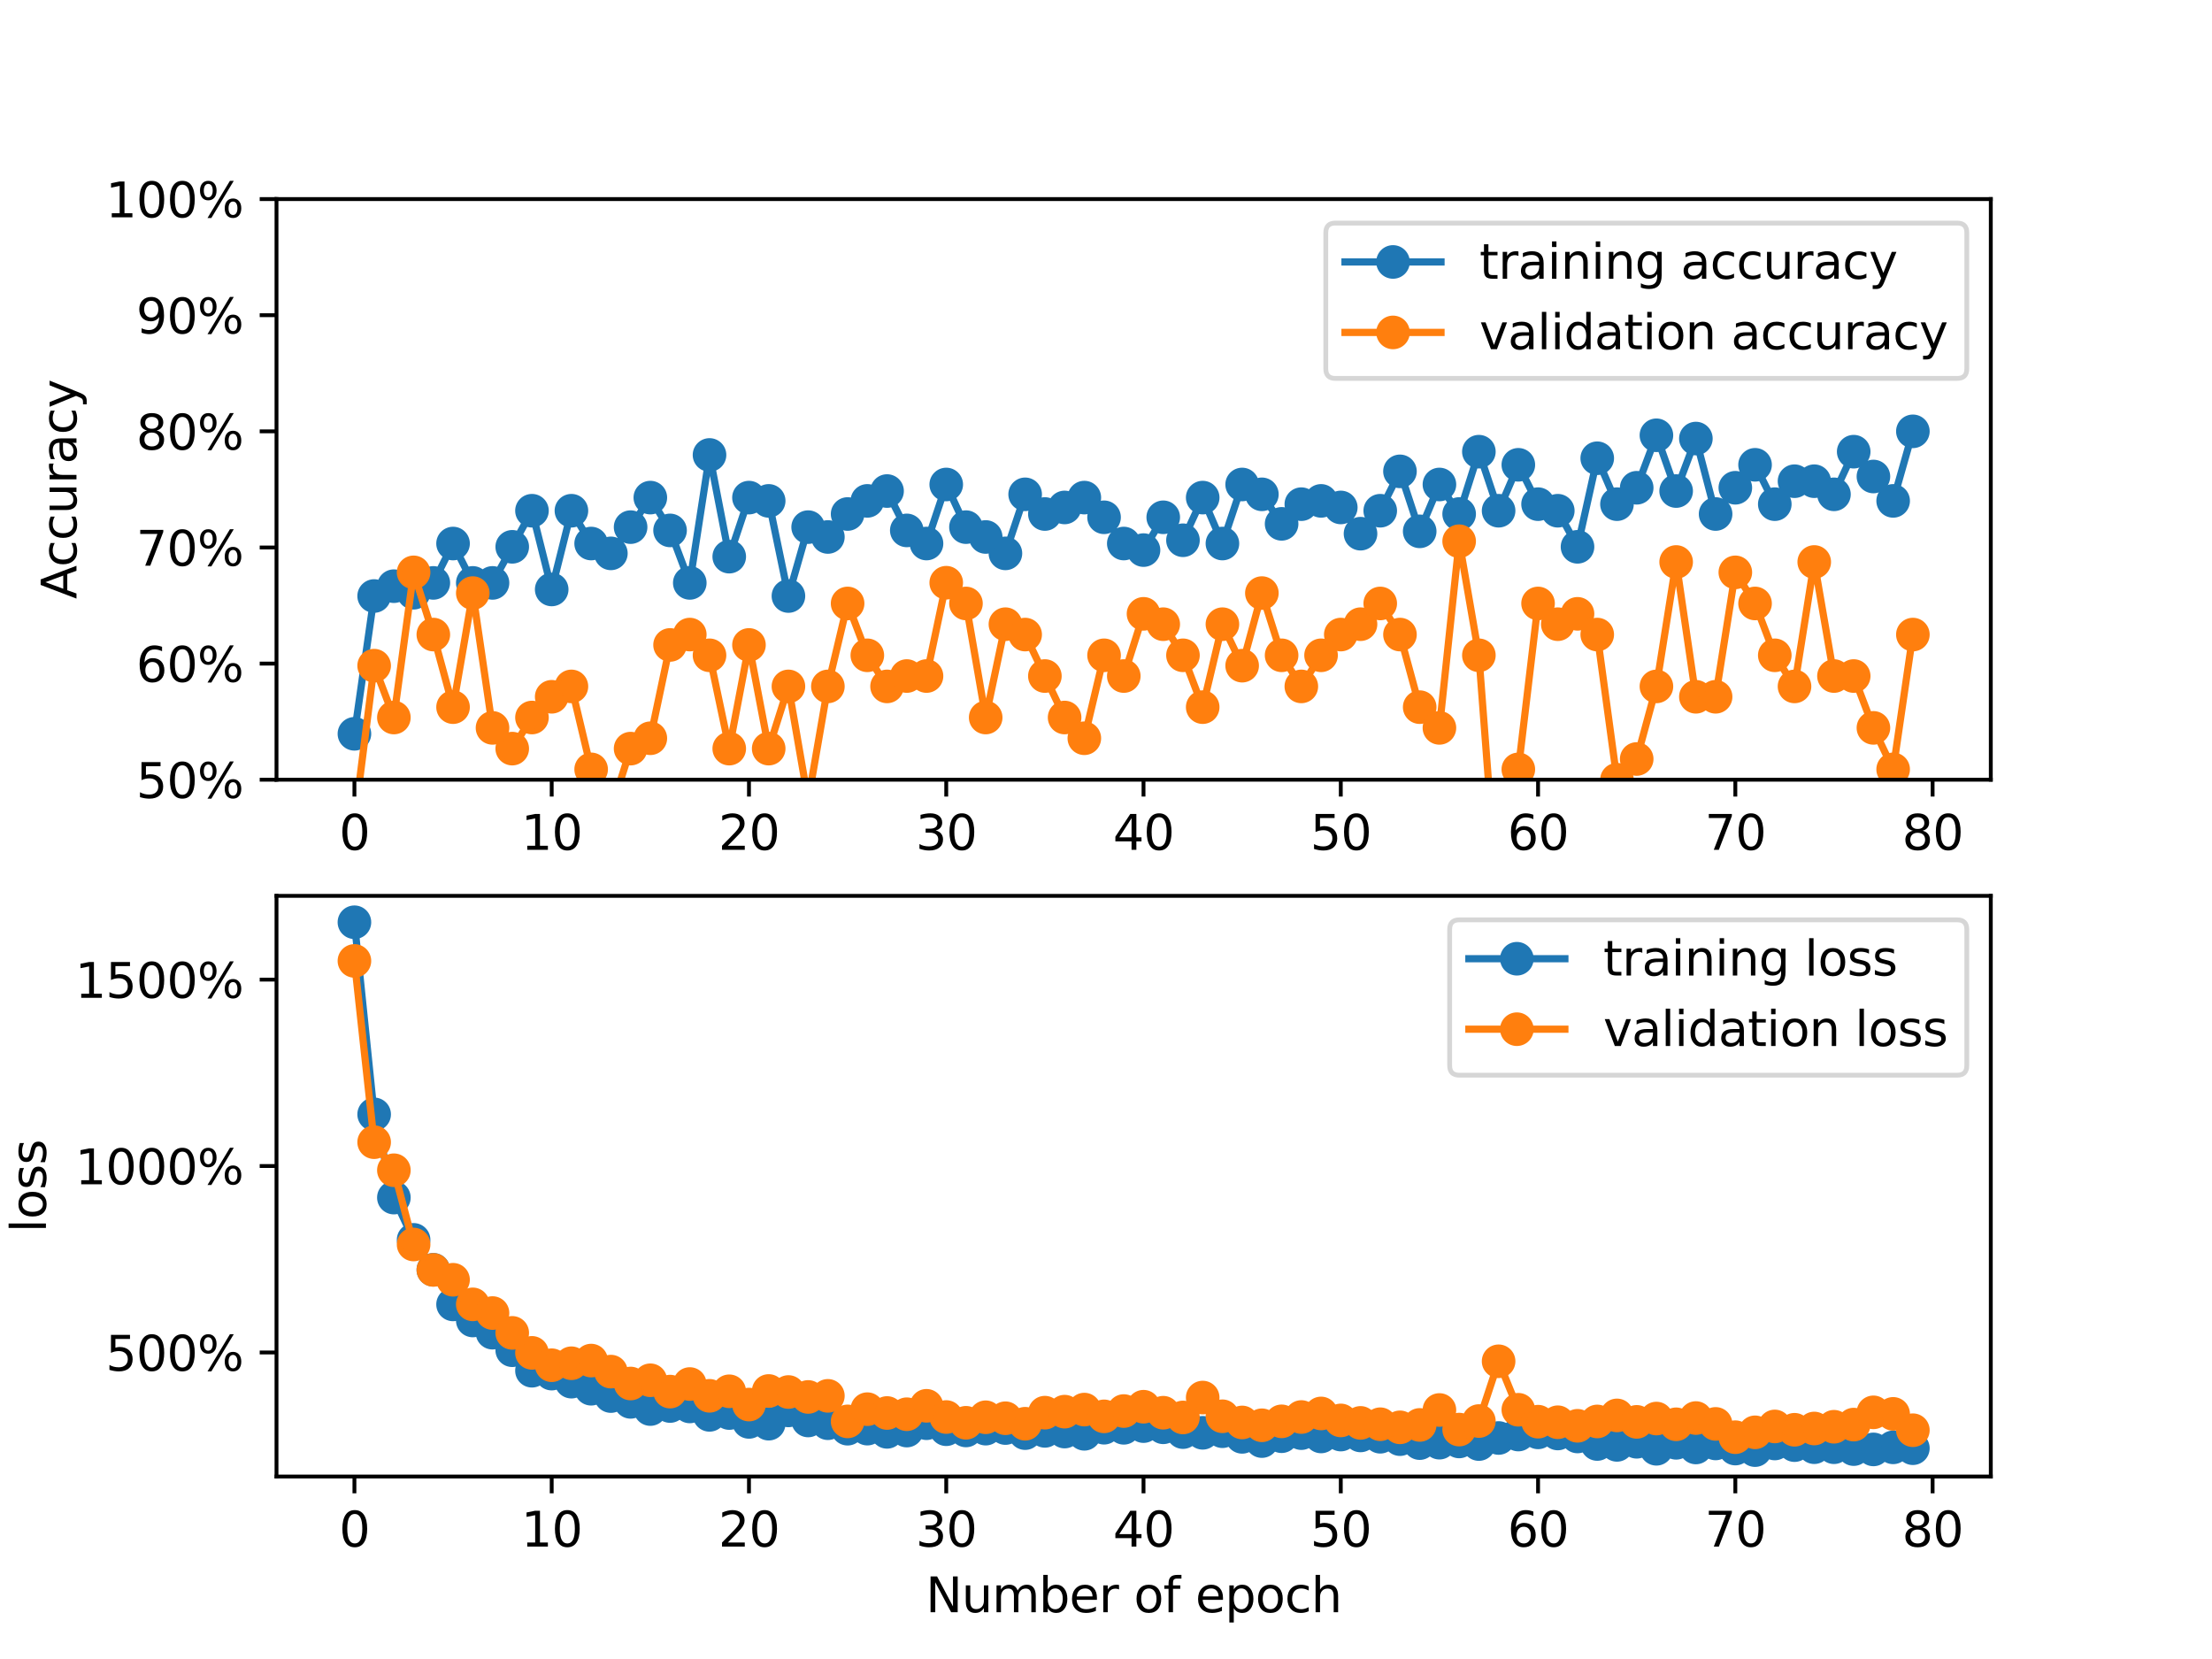 <?xml version="1.0" encoding="utf-8" standalone="no"?>
<!DOCTYPE svg PUBLIC "-//W3C//DTD SVG 1.1//EN"
  "http://www.w3.org/Graphics/SVG/1.1/DTD/svg11.dtd">
<svg xmlns:xlink="http://www.w3.org/1999/xlink" width="460.8pt" height="345.6pt" viewBox="0 0 460.8 345.6" xmlns="http://www.w3.org/2000/svg" version="1.1">
 <defs>
  <style type="text/css">*{stroke-linejoin: round; stroke-linecap: butt}</style>
 </defs>
 <g id="figure_1">
  <g id="patch_1">
   <path d="M 0 345.6 
L 460.8 345.6 
L 460.8 0 
L 0 0 
z
" style="fill: #ffffff"/>
  </g>
  <g id="axes_1">
   <g id="patch_2">
    <path d="M 57.6 162.432 
L 414.72 162.432 
L 414.72 41.472 
L 57.6 41.472 
z
" style="fill: #ffffff"/>
   </g>
   <g id="matplotlib.axis_1">
    <g id="xtick_1">
     <g id="line2d_1">
      <defs>
       <path id="m48c53d12ba" d="M 0 0 
L 0 3.5 
" style="stroke: #000000; stroke-width: 0.8"/>
      </defs>
      <g>
       <use xlink:href="#m48c53d12ba" x="73.833" y="162.432" style="stroke: #000000; stroke-width: 0.8"/>
      </g>
     </g>
     <g id="text_1">
      <!-- 0 -->
      <g transform="translate(70.651 177.03) scale(0.1 -0.1)">
       <defs>
        <path id="DejaVuSans-30" d="M 2034 4250 
Q 1547 4250 1301 3770 
Q 1056 3291 1056 2328 
Q 1056 1369 1301 889 
Q 1547 409 2034 409 
Q 2525 409 2770 889 
Q 3016 1369 3016 2328 
Q 3016 3291 2770 3770 
Q 2525 4250 2034 4250 
z
M 2034 4750 
Q 2819 4750 3233 4129 
Q 3647 3509 3647 2328 
Q 3647 1150 3233 529 
Q 2819 -91 2034 -91 
Q 1250 -91 836 529 
Q 422 1150 422 2328 
Q 422 3509 836 4129 
Q 1250 4750 2034 4750 
z
" transform="scale(0.016)"/>
       </defs>
       <use xlink:href="#DejaVuSans-30"/>
      </g>
     </g>
    </g>
    <g id="xtick_2">
     <g id="line2d_2">
      <g>
       <use xlink:href="#m48c53d12ba" x="114.928" y="162.432" style="stroke: #000000; stroke-width: 0.8"/>
      </g>
     </g>
     <g id="text_2">
      <!-- 10 -->
      <g transform="translate(108.566 177.03) scale(0.1 -0.1)">
       <defs>
        <path id="DejaVuSans-31" d="M 794 531 
L 1825 531 
L 1825 4091 
L 703 3866 
L 703 4441 
L 1819 4666 
L 2450 4666 
L 2450 531 
L 3481 531 
L 3481 0 
L 794 0 
L 794 531 
z
" transform="scale(0.016)"/>
       </defs>
       <use xlink:href="#DejaVuSans-31"/>
       <use xlink:href="#DejaVuSans-30" x="63.623"/>
      </g>
     </g>
    </g>
    <g id="xtick_3">
     <g id="line2d_3">
      <g>
       <use xlink:href="#m48c53d12ba" x="156.024" y="162.432" style="stroke: #000000; stroke-width: 0.8"/>
      </g>
     </g>
     <g id="text_3">
      <!-- 20 -->
      <g transform="translate(149.661 177.03) scale(0.1 -0.1)">
       <defs>
        <path id="DejaVuSans-32" d="M 1228 531 
L 3431 531 
L 3431 0 
L 469 0 
L 469 531 
Q 828 903 1448 1529 
Q 2069 2156 2228 2338 
Q 2531 2678 2651 2914 
Q 2772 3150 2772 3378 
Q 2772 3750 2511 3984 
Q 2250 4219 1831 4219 
Q 1534 4219 1204 4116 
Q 875 4013 500 3803 
L 500 4441 
Q 881 4594 1212 4672 
Q 1544 4750 1819 4750 
Q 2544 4750 2975 4387 
Q 3406 4025 3406 3419 
Q 3406 3131 3298 2873 
Q 3191 2616 2906 2266 
Q 2828 2175 2409 1742 
Q 1991 1309 1228 531 
z
" transform="scale(0.016)"/>
       </defs>
       <use xlink:href="#DejaVuSans-32"/>
       <use xlink:href="#DejaVuSans-30" x="63.623"/>
      </g>
     </g>
    </g>
    <g id="xtick_4">
     <g id="line2d_4">
      <g>
       <use xlink:href="#m48c53d12ba" x="197.119" y="162.432" style="stroke: #000000; stroke-width: 0.8"/>
      </g>
     </g>
     <g id="text_4">
      <!-- 30 -->
      <g transform="translate(190.757 177.03) scale(0.1 -0.1)">
       <defs>
        <path id="DejaVuSans-33" d="M 2597 2516 
Q 3050 2419 3304 2112 
Q 3559 1806 3559 1356 
Q 3559 666 3084 287 
Q 2609 -91 1734 -91 
Q 1441 -91 1130 -33 
Q 819 25 488 141 
L 488 750 
Q 750 597 1062 519 
Q 1375 441 1716 441 
Q 2309 441 2620 675 
Q 2931 909 2931 1356 
Q 2931 1769 2642 2001 
Q 2353 2234 1838 2234 
L 1294 2234 
L 1294 2753 
L 1863 2753 
Q 2328 2753 2575 2939 
Q 2822 3125 2822 3475 
Q 2822 3834 2567 4026 
Q 2313 4219 1838 4219 
Q 1578 4219 1281 4162 
Q 984 4106 628 3988 
L 628 4550 
Q 988 4650 1302 4700 
Q 1616 4750 1894 4750 
Q 2613 4750 3031 4423 
Q 3450 4097 3450 3541 
Q 3450 3153 3228 2886 
Q 3006 2619 2597 2516 
z
" transform="scale(0.016)"/>
       </defs>
       <use xlink:href="#DejaVuSans-33"/>
       <use xlink:href="#DejaVuSans-30" x="63.623"/>
      </g>
     </g>
    </g>
    <g id="xtick_5">
     <g id="line2d_5">
      <g>
       <use xlink:href="#m48c53d12ba" x="238.215" y="162.432" style="stroke: #000000; stroke-width: 0.8"/>
      </g>
     </g>
     <g id="text_5">
      <!-- 40 -->
      <g transform="translate(231.852 177.03) scale(0.1 -0.1)">
       <defs>
        <path id="DejaVuSans-34" d="M 2419 4116 
L 825 1625 
L 2419 1625 
L 2419 4116 
z
M 2253 4666 
L 3047 4666 
L 3047 1625 
L 3713 1625 
L 3713 1100 
L 3047 1100 
L 3047 0 
L 2419 0 
L 2419 1100 
L 313 1100 
L 313 1709 
L 2253 4666 
z
" transform="scale(0.016)"/>
       </defs>
       <use xlink:href="#DejaVuSans-34"/>
       <use xlink:href="#DejaVuSans-30" x="63.623"/>
      </g>
     </g>
    </g>
    <g id="xtick_6">
     <g id="line2d_6">
      <g>
       <use xlink:href="#m48c53d12ba" x="279.31" y="162.432" style="stroke: #000000; stroke-width: 0.8"/>
      </g>
     </g>
     <g id="text_6">
      <!-- 50 -->
      <g transform="translate(272.948 177.03) scale(0.1 -0.1)">
       <defs>
        <path id="DejaVuSans-35" d="M 691 4666 
L 3169 4666 
L 3169 4134 
L 1269 4134 
L 1269 2991 
Q 1406 3038 1543 3061 
Q 1681 3084 1819 3084 
Q 2600 3084 3056 2656 
Q 3513 2228 3513 1497 
Q 3513 744 3044 326 
Q 2575 -91 1722 -91 
Q 1428 -91 1123 -41 
Q 819 9 494 109 
L 494 744 
Q 775 591 1075 516 
Q 1375 441 1709 441 
Q 2250 441 2565 725 
Q 2881 1009 2881 1497 
Q 2881 1984 2565 2268 
Q 2250 2553 1709 2553 
Q 1456 2553 1204 2497 
Q 953 2441 691 2322 
L 691 4666 
z
" transform="scale(0.016)"/>
       </defs>
       <use xlink:href="#DejaVuSans-35"/>
       <use xlink:href="#DejaVuSans-30" x="63.623"/>
      </g>
     </g>
    </g>
    <g id="xtick_7">
     <g id="line2d_7">
      <g>
       <use xlink:href="#m48c53d12ba" x="320.406" y="162.432" style="stroke: #000000; stroke-width: 0.8"/>
      </g>
     </g>
     <g id="text_7">
      <!-- 60 -->
      <g transform="translate(314.043 177.03) scale(0.1 -0.1)">
       <defs>
        <path id="DejaVuSans-36" d="M 2113 2584 
Q 1688 2584 1439 2293 
Q 1191 2003 1191 1497 
Q 1191 994 1439 701 
Q 1688 409 2113 409 
Q 2538 409 2786 701 
Q 3034 994 3034 1497 
Q 3034 2003 2786 2293 
Q 2538 2584 2113 2584 
z
M 3366 4563 
L 3366 3988 
Q 3128 4100 2886 4159 
Q 2644 4219 2406 4219 
Q 1781 4219 1451 3797 
Q 1122 3375 1075 2522 
Q 1259 2794 1537 2939 
Q 1816 3084 2150 3084 
Q 2853 3084 3261 2657 
Q 3669 2231 3669 1497 
Q 3669 778 3244 343 
Q 2819 -91 2113 -91 
Q 1303 -91 875 529 
Q 447 1150 447 2328 
Q 447 3434 972 4092 
Q 1497 4750 2381 4750 
Q 2619 4750 2861 4703 
Q 3103 4656 3366 4563 
z
" transform="scale(0.016)"/>
       </defs>
       <use xlink:href="#DejaVuSans-36"/>
       <use xlink:href="#DejaVuSans-30" x="63.623"/>
      </g>
     </g>
    </g>
    <g id="xtick_8">
     <g id="line2d_8">
      <g>
       <use xlink:href="#m48c53d12ba" x="361.501" y="162.432" style="stroke: #000000; stroke-width: 0.8"/>
      </g>
     </g>
     <g id="text_8">
      <!-- 70 -->
      <g transform="translate(355.139 177.03) scale(0.1 -0.1)">
       <defs>
        <path id="DejaVuSans-37" d="M 525 4666 
L 3525 4666 
L 3525 4397 
L 1831 0 
L 1172 0 
L 2766 4134 
L 525 4134 
L 525 4666 
z
" transform="scale(0.016)"/>
       </defs>
       <use xlink:href="#DejaVuSans-37"/>
       <use xlink:href="#DejaVuSans-30" x="63.623"/>
      </g>
     </g>
    </g>
    <g id="xtick_9">
     <g id="line2d_9">
      <g>
       <use xlink:href="#m48c53d12ba" x="402.597" y="162.432" style="stroke: #000000; stroke-width: 0.8"/>
      </g>
     </g>
     <g id="text_9">
      <!-- 80 -->
      <g transform="translate(396.234 177.03) scale(0.1 -0.1)">
       <defs>
        <path id="DejaVuSans-38" d="M 2034 2216 
Q 1584 2216 1326 1975 
Q 1069 1734 1069 1313 
Q 1069 891 1326 650 
Q 1584 409 2034 409 
Q 2484 409 2743 651 
Q 3003 894 3003 1313 
Q 3003 1734 2745 1975 
Q 2488 2216 2034 2216 
z
M 1403 2484 
Q 997 2584 770 2862 
Q 544 3141 544 3541 
Q 544 4100 942 4425 
Q 1341 4750 2034 4750 
Q 2731 4750 3128 4425 
Q 3525 4100 3525 3541 
Q 3525 3141 3298 2862 
Q 3072 2584 2669 2484 
Q 3125 2378 3379 2068 
Q 3634 1759 3634 1313 
Q 3634 634 3220 271 
Q 2806 -91 2034 -91 
Q 1263 -91 848 271 
Q 434 634 434 1313 
Q 434 1759 690 2068 
Q 947 2378 1403 2484 
z
M 1172 3481 
Q 1172 3119 1398 2916 
Q 1625 2713 2034 2713 
Q 2441 2713 2670 2916 
Q 2900 3119 2900 3481 
Q 2900 3844 2670 4047 
Q 2441 4250 2034 4250 
Q 1625 4250 1398 4047 
Q 1172 3844 1172 3481 
z
" transform="scale(0.016)"/>
       </defs>
       <use xlink:href="#DejaVuSans-38"/>
       <use xlink:href="#DejaVuSans-30" x="63.623"/>
      </g>
     </g>
    </g>
   </g>
   <g id="matplotlib.axis_2">
    <g id="ytick_1">
     <g id="line2d_10">
      <defs>
       <path id="m8100ccbadc" d="M 0 0 
L -3.5 0 
" style="stroke: #000000; stroke-width: 0.8"/>
      </defs>
      <g>
       <use xlink:href="#m8100ccbadc" x="57.6" y="162.432" style="stroke: #000000; stroke-width: 0.8"/>
      </g>
     </g>
     <g id="text_10">
      <!-- 50% -->
      <g transform="translate(28.373 166.231) scale(0.1 -0.1)">
       <defs>
        <path id="DejaVuSans-25" d="M 4653 2053 
Q 4381 2053 4226 1822 
Q 4072 1591 4072 1178 
Q 4072 772 4226 539 
Q 4381 306 4653 306 
Q 4919 306 5073 539 
Q 5228 772 5228 1178 
Q 5228 1588 5073 1820 
Q 4919 2053 4653 2053 
z
M 4653 2450 
Q 5147 2450 5437 2106 
Q 5728 1763 5728 1178 
Q 5728 594 5436 251 
Q 5144 -91 4653 -91 
Q 4153 -91 3862 251 
Q 3572 594 3572 1178 
Q 3572 1766 3864 2108 
Q 4156 2450 4653 2450 
z
M 1428 4353 
Q 1159 4353 1004 4120 
Q 850 3888 850 3481 
Q 850 3069 1003 2837 
Q 1156 2606 1428 2606 
Q 1700 2606 1854 2837 
Q 2009 3069 2009 3481 
Q 2009 3884 1853 4118 
Q 1697 4353 1428 4353 
z
M 4250 4750 
L 4750 4750 
L 1831 -91 
L 1331 -91 
L 4250 4750 
z
M 1428 4750 
Q 1922 4750 2215 4408 
Q 2509 4066 2509 3481 
Q 2509 2891 2217 2550 
Q 1925 2209 1428 2209 
Q 931 2209 642 2551 
Q 353 2894 353 3481 
Q 353 4063 643 4406 
Q 934 4750 1428 4750 
z
" transform="scale(0.016)"/>
       </defs>
       <use xlink:href="#DejaVuSans-35"/>
       <use xlink:href="#DejaVuSans-30" x="63.623"/>
       <use xlink:href="#DejaVuSans-25" x="127.246"/>
      </g>
     </g>
    </g>
    <g id="ytick_2">
     <g id="line2d_11">
      <g>
       <use xlink:href="#m8100ccbadc" x="57.6" y="138.24" style="stroke: #000000; stroke-width: 0.8"/>
      </g>
     </g>
     <g id="text_11">
      <!-- 60% -->
      <g transform="translate(28.373 142.039) scale(0.1 -0.1)">
       <use xlink:href="#DejaVuSans-36"/>
       <use xlink:href="#DejaVuSans-30" x="63.623"/>
       <use xlink:href="#DejaVuSans-25" x="127.246"/>
      </g>
     </g>
    </g>
    <g id="ytick_3">
     <g id="line2d_12">
      <g>
       <use xlink:href="#m8100ccbadc" x="57.6" y="114.048" style="stroke: #000000; stroke-width: 0.8"/>
      </g>
     </g>
     <g id="text_12">
      <!-- 70% -->
      <g transform="translate(28.373 117.847) scale(0.1 -0.1)">
       <use xlink:href="#DejaVuSans-37"/>
       <use xlink:href="#DejaVuSans-30" x="63.623"/>
       <use xlink:href="#DejaVuSans-25" x="127.246"/>
      </g>
     </g>
    </g>
    <g id="ytick_4">
     <g id="line2d_13">
      <g>
       <use xlink:href="#m8100ccbadc" x="57.6" y="89.856" style="stroke: #000000; stroke-width: 0.8"/>
      </g>
     </g>
     <g id="text_13">
      <!-- 80% -->
      <g transform="translate(28.373 93.655) scale(0.1 -0.1)">
       <use xlink:href="#DejaVuSans-38"/>
       <use xlink:href="#DejaVuSans-30" x="63.623"/>
       <use xlink:href="#DejaVuSans-25" x="127.246"/>
      </g>
     </g>
    </g>
    <g id="ytick_5">
     <g id="line2d_14">
      <g>
       <use xlink:href="#m8100ccbadc" x="57.6" y="65.664" style="stroke: #000000; stroke-width: 0.8"/>
      </g>
     </g>
     <g id="text_14">
      <!-- 90% -->
      <g transform="translate(28.373 69.463) scale(0.1 -0.1)">
       <defs>
        <path id="DejaVuSans-39" d="M 703 97 
L 703 672 
Q 941 559 1184 500 
Q 1428 441 1663 441 
Q 2288 441 2617 861 
Q 2947 1281 2994 2138 
Q 2813 1869 2534 1725 
Q 2256 1581 1919 1581 
Q 1219 1581 811 2004 
Q 403 2428 403 3163 
Q 403 3881 828 4315 
Q 1253 4750 1959 4750 
Q 2769 4750 3195 4129 
Q 3622 3509 3622 2328 
Q 3622 1225 3098 567 
Q 2575 -91 1691 -91 
Q 1453 -91 1209 -44 
Q 966 3 703 97 
z
M 1959 2075 
Q 2384 2075 2632 2365 
Q 2881 2656 2881 3163 
Q 2881 3666 2632 3958 
Q 2384 4250 1959 4250 
Q 1534 4250 1286 3958 
Q 1038 3666 1038 3163 
Q 1038 2656 1286 2365 
Q 1534 2075 1959 2075 
z
" transform="scale(0.016)"/>
       </defs>
       <use xlink:href="#DejaVuSans-39"/>
       <use xlink:href="#DejaVuSans-30" x="63.623"/>
       <use xlink:href="#DejaVuSans-25" x="127.246"/>
      </g>
     </g>
    </g>
    <g id="ytick_6">
     <g id="line2d_15">
      <g>
       <use xlink:href="#m8100ccbadc" x="57.6" y="41.472" style="stroke: #000000; stroke-width: 0.8"/>
      </g>
     </g>
     <g id="text_15">
      <!-- 100% -->
      <g transform="translate(22.011 45.271) scale(0.1 -0.1)">
       <use xlink:href="#DejaVuSans-31"/>
       <use xlink:href="#DejaVuSans-30" x="63.623"/>
       <use xlink:href="#DejaVuSans-30" x="127.246"/>
       <use xlink:href="#DejaVuSans-25" x="190.869"/>
      </g>
     </g>
    </g>
    <g id="text_16">
     <!-- Accuracy -->
     <g transform="translate(15.931 124.78) rotate(-90) scale(0.1 -0.1)">
      <defs>
       <path id="DejaVuSans-41" d="M 2188 4044 
L 1331 1722 
L 3047 1722 
L 2188 4044 
z
M 1831 4666 
L 2547 4666 
L 4325 0 
L 3669 0 
L 3244 1197 
L 1141 1197 
L 716 0 
L 50 0 
L 1831 4666 
z
" transform="scale(0.016)"/>
       <path id="DejaVuSans-63" d="M 3122 3366 
L 3122 2828 
Q 2878 2963 2633 3030 
Q 2388 3097 2138 3097 
Q 1578 3097 1268 2742 
Q 959 2388 959 1747 
Q 959 1106 1268 751 
Q 1578 397 2138 397 
Q 2388 397 2633 464 
Q 2878 531 3122 666 
L 3122 134 
Q 2881 22 2623 -34 
Q 2366 -91 2075 -91 
Q 1284 -91 818 406 
Q 353 903 353 1747 
Q 353 2603 823 3093 
Q 1294 3584 2113 3584 
Q 2378 3584 2631 3529 
Q 2884 3475 3122 3366 
z
" transform="scale(0.016)"/>
       <path id="DejaVuSans-75" d="M 544 1381 
L 544 3500 
L 1119 3500 
L 1119 1403 
Q 1119 906 1312 657 
Q 1506 409 1894 409 
Q 2359 409 2629 706 
Q 2900 1003 2900 1516 
L 2900 3500 
L 3475 3500 
L 3475 0 
L 2900 0 
L 2900 538 
Q 2691 219 2414 64 
Q 2138 -91 1772 -91 
Q 1169 -91 856 284 
Q 544 659 544 1381 
z
M 1991 3584 
L 1991 3584 
z
" transform="scale(0.016)"/>
       <path id="DejaVuSans-72" d="M 2631 2963 
Q 2534 3019 2420 3045 
Q 2306 3072 2169 3072 
Q 1681 3072 1420 2755 
Q 1159 2438 1159 1844 
L 1159 0 
L 581 0 
L 581 3500 
L 1159 3500 
L 1159 2956 
Q 1341 3275 1631 3429 
Q 1922 3584 2338 3584 
Q 2397 3584 2469 3576 
Q 2541 3569 2628 3553 
L 2631 2963 
z
" transform="scale(0.016)"/>
       <path id="DejaVuSans-61" d="M 2194 1759 
Q 1497 1759 1228 1600 
Q 959 1441 959 1056 
Q 959 750 1161 570 
Q 1363 391 1709 391 
Q 2188 391 2477 730 
Q 2766 1069 2766 1631 
L 2766 1759 
L 2194 1759 
z
M 3341 1997 
L 3341 0 
L 2766 0 
L 2766 531 
Q 2569 213 2275 61 
Q 1981 -91 1556 -91 
Q 1019 -91 701 211 
Q 384 513 384 1019 
Q 384 1609 779 1909 
Q 1175 2209 1959 2209 
L 2766 2209 
L 2766 2266 
Q 2766 2663 2505 2880 
Q 2244 3097 1772 3097 
Q 1472 3097 1187 3025 
Q 903 2953 641 2809 
L 641 3341 
Q 956 3463 1253 3523 
Q 1550 3584 1831 3584 
Q 2591 3584 2966 3190 
Q 3341 2797 3341 1997 
z
" transform="scale(0.016)"/>
       <path id="DejaVuSans-79" d="M 2059 -325 
Q 1816 -950 1584 -1140 
Q 1353 -1331 966 -1331 
L 506 -1331 
L 506 -850 
L 844 -850 
Q 1081 -850 1212 -737 
Q 1344 -625 1503 -206 
L 1606 56 
L 191 3500 
L 800 3500 
L 1894 763 
L 2988 3500 
L 3597 3500 
L 2059 -325 
z
" transform="scale(0.016)"/>
      </defs>
      <use xlink:href="#DejaVuSans-41"/>
      <use xlink:href="#DejaVuSans-63" x="66.658"/>
      <use xlink:href="#DejaVuSans-63" x="121.639"/>
      <use xlink:href="#DejaVuSans-75" x="176.619"/>
      <use xlink:href="#DejaVuSans-72" x="239.998"/>
      <use xlink:href="#DejaVuSans-61" x="281.111"/>
      <use xlink:href="#DejaVuSans-63" x="342.391"/>
      <use xlink:href="#DejaVuSans-79" x="397.371"/>
     </g>
    </g>
   </g>
   <g id="line2d_16">
    <path d="M 73.833 152.865 
L 77.942 124.162 
L 82.052 122.112 
L 86.161 123.479 
L 90.271 121.429 
L 94.38 113.228 
L 98.49 121.429 
L 102.6 121.429 
L 106.709 113.911 
L 110.819 106.394 
L 114.928 122.795 
L 119.038 106.394 
L 123.147 113.228 
L 127.257 115.278 
L 131.366 109.811 
L 135.476 103.66 
L 139.586 110.494 
L 143.695 121.429 
L 147.805 94.776 
L 151.914 115.961 
L 156.024 103.66 
L 160.133 104.344 
L 164.243 124.162 
L 168.352 109.811 
L 172.462 111.861 
L 176.572 107.077 
L 180.681 104.344 
L 184.791 102.294 
L 188.9 110.494 
L 193.01 113.228 
L 197.119 100.927 
L 201.229 109.811 
L 205.338 111.861 
L 209.448 115.278 
L 213.557 102.977 
L 217.667 107.077 
L 221.777 105.711 
L 225.886 103.66 
L 229.996 107.761 
L 234.105 113.228 
L 238.215 114.595 
L 242.324 107.761 
L 246.434 112.545 
L 250.543 103.66 
L 254.653 113.228 
L 258.763 100.927 
L 262.872 102.977 
L 266.982 109.128 
L 271.091 105.027 
L 275.201 104.344 
L 279.31 105.711 
L 283.42 111.178 
L 287.529 106.394 
L 291.639 98.193 
L 295.748 110.688 
L 299.858 100.927 
L 303.968 107.077 
L 308.077 94.093 
L 312.187 106.394 
L 316.296 96.827 
L 320.406 105.027 
L 324.515 106.394 
L 328.625 113.911 
L 332.734 95.46 
L 336.844 105.027 
L 340.954 101.61 
L 345.063 90.676 
L 349.173 102.294 
L 353.282 91.359 
L 357.392 107.077 
L 361.501 101.61 
L 365.611 96.827 
L 369.72 105.027 
L 373.83 100.244 
L 377.94 100.244 
L 382.049 102.977 
L 386.159 94.093 
L 390.268 99.264 
L 394.378 104.344 
L 398.487 89.856 
" clip-path="url(#p2ab2ac52bd)" style="fill: none; stroke: #1f77b4; stroke-width: 1.5; stroke-linecap: square"/>
    <defs>
     <path id="m1997161b13" d="M 0 3 
C 0.796 3 1.559 2.684 2.121 2.121 
C 2.684 1.559 3 0.796 3 0 
C 3 -0.796 2.684 -1.559 2.121 -2.121 
C 1.559 -2.684 0.796 -3 0 -3 
C -0.796 -3 -1.559 -2.684 -2.121 -2.121 
C -2.684 -1.559 -3 -0.796 -3 0 
C -3 0.796 -2.684 1.559 -2.121 2.121 
C -1.559 2.684 -0.796 3 0 3 
z
" style="stroke: #1f77b4"/>
    </defs>
    <g clip-path="url(#p2ab2ac52bd)">
     <use xlink:href="#m1997161b13" x="73.833" y="152.865" style="fill: #1f77b4; stroke: #1f77b4"/>
     <use xlink:href="#m1997161b13" x="77.942" y="124.162" style="fill: #1f77b4; stroke: #1f77b4"/>
     <use xlink:href="#m1997161b13" x="82.052" y="122.112" style="fill: #1f77b4; stroke: #1f77b4"/>
     <use xlink:href="#m1997161b13" x="86.161" y="123.479" style="fill: #1f77b4; stroke: #1f77b4"/>
     <use xlink:href="#m1997161b13" x="90.271" y="121.429" style="fill: #1f77b4; stroke: #1f77b4"/>
     <use xlink:href="#m1997161b13" x="94.38" y="113.228" style="fill: #1f77b4; stroke: #1f77b4"/>
     <use xlink:href="#m1997161b13" x="98.49" y="121.429" style="fill: #1f77b4; stroke: #1f77b4"/>
     <use xlink:href="#m1997161b13" x="102.6" y="121.429" style="fill: #1f77b4; stroke: #1f77b4"/>
     <use xlink:href="#m1997161b13" x="106.709" y="113.911" style="fill: #1f77b4; stroke: #1f77b4"/>
     <use xlink:href="#m1997161b13" x="110.819" y="106.394" style="fill: #1f77b4; stroke: #1f77b4"/>
     <use xlink:href="#m1997161b13" x="114.928" y="122.795" style="fill: #1f77b4; stroke: #1f77b4"/>
     <use xlink:href="#m1997161b13" x="119.038" y="106.394" style="fill: #1f77b4; stroke: #1f77b4"/>
     <use xlink:href="#m1997161b13" x="123.147" y="113.228" style="fill: #1f77b4; stroke: #1f77b4"/>
     <use xlink:href="#m1997161b13" x="127.257" y="115.278" style="fill: #1f77b4; stroke: #1f77b4"/>
     <use xlink:href="#m1997161b13" x="131.366" y="109.811" style="fill: #1f77b4; stroke: #1f77b4"/>
     <use xlink:href="#m1997161b13" x="135.476" y="103.66" style="fill: #1f77b4; stroke: #1f77b4"/>
     <use xlink:href="#m1997161b13" x="139.586" y="110.494" style="fill: #1f77b4; stroke: #1f77b4"/>
     <use xlink:href="#m1997161b13" x="143.695" y="121.429" style="fill: #1f77b4; stroke: #1f77b4"/>
     <use xlink:href="#m1997161b13" x="147.805" y="94.776" style="fill: #1f77b4; stroke: #1f77b4"/>
     <use xlink:href="#m1997161b13" x="151.914" y="115.961" style="fill: #1f77b4; stroke: #1f77b4"/>
     <use xlink:href="#m1997161b13" x="156.024" y="103.66" style="fill: #1f77b4; stroke: #1f77b4"/>
     <use xlink:href="#m1997161b13" x="160.133" y="104.344" style="fill: #1f77b4; stroke: #1f77b4"/>
     <use xlink:href="#m1997161b13" x="164.243" y="124.162" style="fill: #1f77b4; stroke: #1f77b4"/>
     <use xlink:href="#m1997161b13" x="168.352" y="109.811" style="fill: #1f77b4; stroke: #1f77b4"/>
     <use xlink:href="#m1997161b13" x="172.462" y="111.861" style="fill: #1f77b4; stroke: #1f77b4"/>
     <use xlink:href="#m1997161b13" x="176.572" y="107.077" style="fill: #1f77b4; stroke: #1f77b4"/>
     <use xlink:href="#m1997161b13" x="180.681" y="104.344" style="fill: #1f77b4; stroke: #1f77b4"/>
     <use xlink:href="#m1997161b13" x="184.791" y="102.294" style="fill: #1f77b4; stroke: #1f77b4"/>
     <use xlink:href="#m1997161b13" x="188.9" y="110.494" style="fill: #1f77b4; stroke: #1f77b4"/>
     <use xlink:href="#m1997161b13" x="193.01" y="113.228" style="fill: #1f77b4; stroke: #1f77b4"/>
     <use xlink:href="#m1997161b13" x="197.119" y="100.927" style="fill: #1f77b4; stroke: #1f77b4"/>
     <use xlink:href="#m1997161b13" x="201.229" y="109.811" style="fill: #1f77b4; stroke: #1f77b4"/>
     <use xlink:href="#m1997161b13" x="205.338" y="111.861" style="fill: #1f77b4; stroke: #1f77b4"/>
     <use xlink:href="#m1997161b13" x="209.448" y="115.278" style="fill: #1f77b4; stroke: #1f77b4"/>
     <use xlink:href="#m1997161b13" x="213.557" y="102.977" style="fill: #1f77b4; stroke: #1f77b4"/>
     <use xlink:href="#m1997161b13" x="217.667" y="107.077" style="fill: #1f77b4; stroke: #1f77b4"/>
     <use xlink:href="#m1997161b13" x="221.777" y="105.711" style="fill: #1f77b4; stroke: #1f77b4"/>
     <use xlink:href="#m1997161b13" x="225.886" y="103.66" style="fill: #1f77b4; stroke: #1f77b4"/>
     <use xlink:href="#m1997161b13" x="229.996" y="107.761" style="fill: #1f77b4; stroke: #1f77b4"/>
     <use xlink:href="#m1997161b13" x="234.105" y="113.228" style="fill: #1f77b4; stroke: #1f77b4"/>
     <use xlink:href="#m1997161b13" x="238.215" y="114.595" style="fill: #1f77b4; stroke: #1f77b4"/>
     <use xlink:href="#m1997161b13" x="242.324" y="107.761" style="fill: #1f77b4; stroke: #1f77b4"/>
     <use xlink:href="#m1997161b13" x="246.434" y="112.545" style="fill: #1f77b4; stroke: #1f77b4"/>
     <use xlink:href="#m1997161b13" x="250.543" y="103.66" style="fill: #1f77b4; stroke: #1f77b4"/>
     <use xlink:href="#m1997161b13" x="254.653" y="113.228" style="fill: #1f77b4; stroke: #1f77b4"/>
     <use xlink:href="#m1997161b13" x="258.763" y="100.927" style="fill: #1f77b4; stroke: #1f77b4"/>
     <use xlink:href="#m1997161b13" x="262.872" y="102.977" style="fill: #1f77b4; stroke: #1f77b4"/>
     <use xlink:href="#m1997161b13" x="266.982" y="109.128" style="fill: #1f77b4; stroke: #1f77b4"/>
     <use xlink:href="#m1997161b13" x="271.091" y="105.027" style="fill: #1f77b4; stroke: #1f77b4"/>
     <use xlink:href="#m1997161b13" x="275.201" y="104.344" style="fill: #1f77b4; stroke: #1f77b4"/>
     <use xlink:href="#m1997161b13" x="279.31" y="105.711" style="fill: #1f77b4; stroke: #1f77b4"/>
     <use xlink:href="#m1997161b13" x="283.42" y="111.178" style="fill: #1f77b4; stroke: #1f77b4"/>
     <use xlink:href="#m1997161b13" x="287.529" y="106.394" style="fill: #1f77b4; stroke: #1f77b4"/>
     <use xlink:href="#m1997161b13" x="291.639" y="98.193" style="fill: #1f77b4; stroke: #1f77b4"/>
     <use xlink:href="#m1997161b13" x="295.748" y="110.688" style="fill: #1f77b4; stroke: #1f77b4"/>
     <use xlink:href="#m1997161b13" x="299.858" y="100.927" style="fill: #1f77b4; stroke: #1f77b4"/>
     <use xlink:href="#m1997161b13" x="303.968" y="107.077" style="fill: #1f77b4; stroke: #1f77b4"/>
     <use xlink:href="#m1997161b13" x="308.077" y="94.093" style="fill: #1f77b4; stroke: #1f77b4"/>
     <use xlink:href="#m1997161b13" x="312.187" y="106.394" style="fill: #1f77b4; stroke: #1f77b4"/>
     <use xlink:href="#m1997161b13" x="316.296" y="96.827" style="fill: #1f77b4; stroke: #1f77b4"/>
     <use xlink:href="#m1997161b13" x="320.406" y="105.027" style="fill: #1f77b4; stroke: #1f77b4"/>
     <use xlink:href="#m1997161b13" x="324.515" y="106.394" style="fill: #1f77b4; stroke: #1f77b4"/>
     <use xlink:href="#m1997161b13" x="328.625" y="113.911" style="fill: #1f77b4; stroke: #1f77b4"/>
     <use xlink:href="#m1997161b13" x="332.734" y="95.46" style="fill: #1f77b4; stroke: #1f77b4"/>
     <use xlink:href="#m1997161b13" x="336.844" y="105.027" style="fill: #1f77b4; stroke: #1f77b4"/>
     <use xlink:href="#m1997161b13" x="340.954" y="101.61" style="fill: #1f77b4; stroke: #1f77b4"/>
     <use xlink:href="#m1997161b13" x="345.063" y="90.676" style="fill: #1f77b4; stroke: #1f77b4"/>
     <use xlink:href="#m1997161b13" x="349.173" y="102.294" style="fill: #1f77b4; stroke: #1f77b4"/>
     <use xlink:href="#m1997161b13" x="353.282" y="91.359" style="fill: #1f77b4; stroke: #1f77b4"/>
     <use xlink:href="#m1997161b13" x="357.392" y="107.077" style="fill: #1f77b4; stroke: #1f77b4"/>
     <use xlink:href="#m1997161b13" x="361.501" y="101.61" style="fill: #1f77b4; stroke: #1f77b4"/>
     <use xlink:href="#m1997161b13" x="365.611" y="96.827" style="fill: #1f77b4; stroke: #1f77b4"/>
     <use xlink:href="#m1997161b13" x="369.72" y="105.027" style="fill: #1f77b4; stroke: #1f77b4"/>
     <use xlink:href="#m1997161b13" x="373.83" y="100.244" style="fill: #1f77b4; stroke: #1f77b4"/>
     <use xlink:href="#m1997161b13" x="377.94" y="100.244" style="fill: #1f77b4; stroke: #1f77b4"/>
     <use xlink:href="#m1997161b13" x="382.049" y="102.977" style="fill: #1f77b4; stroke: #1f77b4"/>
     <use xlink:href="#m1997161b13" x="386.159" y="94.093" style="fill: #1f77b4; stroke: #1f77b4"/>
     <use xlink:href="#m1997161b13" x="390.268" y="99.264" style="fill: #1f77b4; stroke: #1f77b4"/>
     <use xlink:href="#m1997161b13" x="394.378" y="104.344" style="fill: #1f77b4; stroke: #1f77b4"/>
     <use xlink:href="#m1997161b13" x="398.487" y="89.856" style="fill: #1f77b4; stroke: #1f77b4"/>
    </g>
   </g>
   <g id="line2d_17">
    <path d="M 73.833 171.072 
L 77.942 138.672 
L 82.052 149.472 
L 86.161 119.232 
L 90.271 132.192 
L 94.38 147.312 
L 98.49 123.552 
L 102.6 151.632 
L 106.709 155.952 
L 110.819 149.472 
L 114.928 145.152 
L 119.038 142.992 
L 123.147 160.272 
L 127.257 168.912 
L 131.366 155.952 
L 135.476 153.792 
L 139.586 134.352 
L 143.695 132.192 
L 147.805 136.512 
L 151.914 155.952 
L 156.024 134.352 
L 160.133 155.952 
L 164.243 142.992 
L 168.352 166.752 
L 172.462 142.992 
L 176.572 125.712 
L 180.681 136.512 
L 184.791 142.992 
L 188.9 140.832 
L 193.01 140.832 
L 197.119 121.392 
L 201.229 125.712 
L 205.338 149.472 
L 209.448 130.032 
L 213.557 132.192 
L 217.667 140.832 
L 221.777 149.472 
L 225.886 153.792 
L 229.996 136.512 
L 234.105 140.832 
L 238.215 127.872 
L 242.324 130.032 
L 246.434 136.512 
L 250.543 147.312 
L 254.653 130.032 
L 258.763 138.672 
L 262.872 123.552 
L 266.982 136.512 
L 271.091 142.992 
L 275.201 136.512 
L 279.31 132.192 
L 283.42 130.032 
L 287.529 125.712 
L 291.639 132.192 
L 295.748 147.312 
L 299.858 151.632 
L 303.968 112.752 
L 308.077 136.512 
L 312.187 190.512 
L 316.296 160.272 
L 320.406 125.712 
L 324.515 130.032 
L 328.625 127.872 
L 332.734 132.192 
L 336.844 162.432 
L 340.954 158.112 
L 345.063 142.992 
L 349.173 117.072 
L 353.282 145.152 
L 357.392 145.152 
L 361.501 119.232 
L 365.611 125.712 
L 369.72 136.512 
L 373.83 142.992 
L 377.94 117.072 
L 382.049 140.832 
L 386.159 140.832 
L 390.268 151.632 
L 394.378 160.272 
L 398.487 132.192 
" clip-path="url(#p2ab2ac52bd)" style="fill: none; stroke: #ff7f0e; stroke-width: 1.5; stroke-linecap: square"/>
    <defs>
     <path id="mca45f949aa" d="M 0 3 
C 0.796 3 1.559 2.684 2.121 2.121 
C 2.684 1.559 3 0.796 3 0 
C 3 -0.796 2.684 -1.559 2.121 -2.121 
C 1.559 -2.684 0.796 -3 0 -3 
C -0.796 -3 -1.559 -2.684 -2.121 -2.121 
C -2.684 -1.559 -3 -0.796 -3 0 
C -3 0.796 -2.684 1.559 -2.121 2.121 
C -1.559 2.684 -0.796 3 0 3 
z
" style="stroke: #ff7f0e"/>
    </defs>
    <g clip-path="url(#p2ab2ac52bd)">
     <use xlink:href="#mca45f949aa" x="73.833" y="171.072" style="fill: #ff7f0e; stroke: #ff7f0e"/>
     <use xlink:href="#mca45f949aa" x="77.942" y="138.672" style="fill: #ff7f0e; stroke: #ff7f0e"/>
     <use xlink:href="#mca45f949aa" x="82.052" y="149.472" style="fill: #ff7f0e; stroke: #ff7f0e"/>
     <use xlink:href="#mca45f949aa" x="86.161" y="119.232" style="fill: #ff7f0e; stroke: #ff7f0e"/>
     <use xlink:href="#mca45f949aa" x="90.271" y="132.192" style="fill: #ff7f0e; stroke: #ff7f0e"/>
     <use xlink:href="#mca45f949aa" x="94.38" y="147.312" style="fill: #ff7f0e; stroke: #ff7f0e"/>
     <use xlink:href="#mca45f949aa" x="98.49" y="123.552" style="fill: #ff7f0e; stroke: #ff7f0e"/>
     <use xlink:href="#mca45f949aa" x="102.6" y="151.632" style="fill: #ff7f0e; stroke: #ff7f0e"/>
     <use xlink:href="#mca45f949aa" x="106.709" y="155.952" style="fill: #ff7f0e; stroke: #ff7f0e"/>
     <use xlink:href="#mca45f949aa" x="110.819" y="149.472" style="fill: #ff7f0e; stroke: #ff7f0e"/>
     <use xlink:href="#mca45f949aa" x="114.928" y="145.152" style="fill: #ff7f0e; stroke: #ff7f0e"/>
     <use xlink:href="#mca45f949aa" x="119.038" y="142.992" style="fill: #ff7f0e; stroke: #ff7f0e"/>
     <use xlink:href="#mca45f949aa" x="123.147" y="160.272" style="fill: #ff7f0e; stroke: #ff7f0e"/>
     <use xlink:href="#mca45f949aa" x="127.257" y="168.912" style="fill: #ff7f0e; stroke: #ff7f0e"/>
     <use xlink:href="#mca45f949aa" x="131.366" y="155.952" style="fill: #ff7f0e; stroke: #ff7f0e"/>
     <use xlink:href="#mca45f949aa" x="135.476" y="153.792" style="fill: #ff7f0e; stroke: #ff7f0e"/>
     <use xlink:href="#mca45f949aa" x="139.586" y="134.352" style="fill: #ff7f0e; stroke: #ff7f0e"/>
     <use xlink:href="#mca45f949aa" x="143.695" y="132.192" style="fill: #ff7f0e; stroke: #ff7f0e"/>
     <use xlink:href="#mca45f949aa" x="147.805" y="136.512" style="fill: #ff7f0e; stroke: #ff7f0e"/>
     <use xlink:href="#mca45f949aa" x="151.914" y="155.952" style="fill: #ff7f0e; stroke: #ff7f0e"/>
     <use xlink:href="#mca45f949aa" x="156.024" y="134.352" style="fill: #ff7f0e; stroke: #ff7f0e"/>
     <use xlink:href="#mca45f949aa" x="160.133" y="155.952" style="fill: #ff7f0e; stroke: #ff7f0e"/>
     <use xlink:href="#mca45f949aa" x="164.243" y="142.992" style="fill: #ff7f0e; stroke: #ff7f0e"/>
     <use xlink:href="#mca45f949aa" x="168.352" y="166.752" style="fill: #ff7f0e; stroke: #ff7f0e"/>
     <use xlink:href="#mca45f949aa" x="172.462" y="142.992" style="fill: #ff7f0e; stroke: #ff7f0e"/>
     <use xlink:href="#mca45f949aa" x="176.572" y="125.712" style="fill: #ff7f0e; stroke: #ff7f0e"/>
     <use xlink:href="#mca45f949aa" x="180.681" y="136.512" style="fill: #ff7f0e; stroke: #ff7f0e"/>
     <use xlink:href="#mca45f949aa" x="184.791" y="142.992" style="fill: #ff7f0e; stroke: #ff7f0e"/>
     <use xlink:href="#mca45f949aa" x="188.9" y="140.832" style="fill: #ff7f0e; stroke: #ff7f0e"/>
     <use xlink:href="#mca45f949aa" x="193.01" y="140.832" style="fill: #ff7f0e; stroke: #ff7f0e"/>
     <use xlink:href="#mca45f949aa" x="197.119" y="121.392" style="fill: #ff7f0e; stroke: #ff7f0e"/>
     <use xlink:href="#mca45f949aa" x="201.229" y="125.712" style="fill: #ff7f0e; stroke: #ff7f0e"/>
     <use xlink:href="#mca45f949aa" x="205.338" y="149.472" style="fill: #ff7f0e; stroke: #ff7f0e"/>
     <use xlink:href="#mca45f949aa" x="209.448" y="130.032" style="fill: #ff7f0e; stroke: #ff7f0e"/>
     <use xlink:href="#mca45f949aa" x="213.557" y="132.192" style="fill: #ff7f0e; stroke: #ff7f0e"/>
     <use xlink:href="#mca45f949aa" x="217.667" y="140.832" style="fill: #ff7f0e; stroke: #ff7f0e"/>
     <use xlink:href="#mca45f949aa" x="221.777" y="149.472" style="fill: #ff7f0e; stroke: #ff7f0e"/>
     <use xlink:href="#mca45f949aa" x="225.886" y="153.792" style="fill: #ff7f0e; stroke: #ff7f0e"/>
     <use xlink:href="#mca45f949aa" x="229.996" y="136.512" style="fill: #ff7f0e; stroke: #ff7f0e"/>
     <use xlink:href="#mca45f949aa" x="234.105" y="140.832" style="fill: #ff7f0e; stroke: #ff7f0e"/>
     <use xlink:href="#mca45f949aa" x="238.215" y="127.872" style="fill: #ff7f0e; stroke: #ff7f0e"/>
     <use xlink:href="#mca45f949aa" x="242.324" y="130.032" style="fill: #ff7f0e; stroke: #ff7f0e"/>
     <use xlink:href="#mca45f949aa" x="246.434" y="136.512" style="fill: #ff7f0e; stroke: #ff7f0e"/>
     <use xlink:href="#mca45f949aa" x="250.543" y="147.312" style="fill: #ff7f0e; stroke: #ff7f0e"/>
     <use xlink:href="#mca45f949aa" x="254.653" y="130.032" style="fill: #ff7f0e; stroke: #ff7f0e"/>
     <use xlink:href="#mca45f949aa" x="258.763" y="138.672" style="fill: #ff7f0e; stroke: #ff7f0e"/>
     <use xlink:href="#mca45f949aa" x="262.872" y="123.552" style="fill: #ff7f0e; stroke: #ff7f0e"/>
     <use xlink:href="#mca45f949aa" x="266.982" y="136.512" style="fill: #ff7f0e; stroke: #ff7f0e"/>
     <use xlink:href="#mca45f949aa" x="271.091" y="142.992" style="fill: #ff7f0e; stroke: #ff7f0e"/>
     <use xlink:href="#mca45f949aa" x="275.201" y="136.512" style="fill: #ff7f0e; stroke: #ff7f0e"/>
     <use xlink:href="#mca45f949aa" x="279.31" y="132.192" style="fill: #ff7f0e; stroke: #ff7f0e"/>
     <use xlink:href="#mca45f949aa" x="283.42" y="130.032" style="fill: #ff7f0e; stroke: #ff7f0e"/>
     <use xlink:href="#mca45f949aa" x="287.529" y="125.712" style="fill: #ff7f0e; stroke: #ff7f0e"/>
     <use xlink:href="#mca45f949aa" x="291.639" y="132.192" style="fill: #ff7f0e; stroke: #ff7f0e"/>
     <use xlink:href="#mca45f949aa" x="295.748" y="147.312" style="fill: #ff7f0e; stroke: #ff7f0e"/>
     <use xlink:href="#mca45f949aa" x="299.858" y="151.632" style="fill: #ff7f0e; stroke: #ff7f0e"/>
     <use xlink:href="#mca45f949aa" x="303.968" y="112.752" style="fill: #ff7f0e; stroke: #ff7f0e"/>
     <use xlink:href="#mca45f949aa" x="308.077" y="136.512" style="fill: #ff7f0e; stroke: #ff7f0e"/>
     <use xlink:href="#mca45f949aa" x="312.187" y="190.512" style="fill: #ff7f0e; stroke: #ff7f0e"/>
     <use xlink:href="#mca45f949aa" x="316.296" y="160.272" style="fill: #ff7f0e; stroke: #ff7f0e"/>
     <use xlink:href="#mca45f949aa" x="320.406" y="125.712" style="fill: #ff7f0e; stroke: #ff7f0e"/>
     <use xlink:href="#mca45f949aa" x="324.515" y="130.032" style="fill: #ff7f0e; stroke: #ff7f0e"/>
     <use xlink:href="#mca45f949aa" x="328.625" y="127.872" style="fill: #ff7f0e; stroke: #ff7f0e"/>
     <use xlink:href="#mca45f949aa" x="332.734" y="132.192" style="fill: #ff7f0e; stroke: #ff7f0e"/>
     <use xlink:href="#mca45f949aa" x="336.844" y="162.432" style="fill: #ff7f0e; stroke: #ff7f0e"/>
     <use xlink:href="#mca45f949aa" x="340.954" y="158.112" style="fill: #ff7f0e; stroke: #ff7f0e"/>
     <use xlink:href="#mca45f949aa" x="345.063" y="142.992" style="fill: #ff7f0e; stroke: #ff7f0e"/>
     <use xlink:href="#mca45f949aa" x="349.173" y="117.072" style="fill: #ff7f0e; stroke: #ff7f0e"/>
     <use xlink:href="#mca45f949aa" x="353.282" y="145.152" style="fill: #ff7f0e; stroke: #ff7f0e"/>
     <use xlink:href="#mca45f949aa" x="357.392" y="145.152" style="fill: #ff7f0e; stroke: #ff7f0e"/>
     <use xlink:href="#mca45f949aa" x="361.501" y="119.232" style="fill: #ff7f0e; stroke: #ff7f0e"/>
     <use xlink:href="#mca45f949aa" x="365.611" y="125.712" style="fill: #ff7f0e; stroke: #ff7f0e"/>
     <use xlink:href="#mca45f949aa" x="369.72" y="136.512" style="fill: #ff7f0e; stroke: #ff7f0e"/>
     <use xlink:href="#mca45f949aa" x="373.83" y="142.992" style="fill: #ff7f0e; stroke: #ff7f0e"/>
     <use xlink:href="#mca45f949aa" x="377.94" y="117.072" style="fill: #ff7f0e; stroke: #ff7f0e"/>
     <use xlink:href="#mca45f949aa" x="382.049" y="140.832" style="fill: #ff7f0e; stroke: #ff7f0e"/>
     <use xlink:href="#mca45f949aa" x="386.159" y="140.832" style="fill: #ff7f0e; stroke: #ff7f0e"/>
     <use xlink:href="#mca45f949aa" x="390.268" y="151.632" style="fill: #ff7f0e; stroke: #ff7f0e"/>
     <use xlink:href="#mca45f949aa" x="394.378" y="160.272" style="fill: #ff7f0e; stroke: #ff7f0e"/>
     <use xlink:href="#mca45f949aa" x="398.487" y="132.192" style="fill: #ff7f0e; stroke: #ff7f0e"/>
    </g>
   </g>
   <g id="patch_3">
    <path d="M 57.6 162.432 
L 57.6 41.472 
" style="fill: none; stroke: #000000; stroke-width: 0.8; stroke-linejoin: miter; stroke-linecap: square"/>
   </g>
   <g id="patch_4">
    <path d="M 414.72 162.432 
L 414.72 41.472 
" style="fill: none; stroke: #000000; stroke-width: 0.8; stroke-linejoin: miter; stroke-linecap: square"/>
   </g>
   <g id="patch_5">
    <path d="M 57.6 162.432 
L 414.72 162.432 
" style="fill: none; stroke: #000000; stroke-width: 0.8; stroke-linejoin: miter; stroke-linecap: square"/>
   </g>
   <g id="patch_6">
    <path d="M 57.6 41.472 
L 414.72 41.472 
" style="fill: none; stroke: #000000; stroke-width: 0.8; stroke-linejoin: miter; stroke-linecap: square"/>
   </g>
   <g id="legend_1">
    <g id="patch_7">
     <path d="M 278.189 78.828 
L 407.72 78.828 
Q 409.72 78.828 409.72 76.828 
L 409.72 48.472 
Q 409.72 46.472 407.72 46.472 
L 278.189 46.472 
Q 276.189 46.472 276.189 48.472 
L 276.189 76.828 
Q 276.189 78.828 278.189 78.828 
z
" style="fill: #ffffff; opacity: 0.8; stroke: #cccccc; stroke-linejoin: miter"/>
    </g>
    <g id="line2d_18">
     <path d="M 280.189 54.57 
L 290.189 54.57 
L 300.189 54.57 
" style="fill: none; stroke: #1f77b4; stroke-width: 1.5; stroke-linecap: square"/>
     <g>
      <use xlink:href="#m1997161b13" x="290.189" y="54.57" style="fill: #1f77b4; stroke: #1f77b4"/>
     </g>
    </g>
    <g id="text_17">
     <!-- training accuracy -->
     <g transform="translate(308.189 58.07) scale(0.1 -0.1)">
      <defs>
       <path id="DejaVuSans-74" d="M 1172 4494 
L 1172 3500 
L 2356 3500 
L 2356 3053 
L 1172 3053 
L 1172 1153 
Q 1172 725 1289 603 
Q 1406 481 1766 481 
L 2356 481 
L 2356 0 
L 1766 0 
Q 1100 0 847 248 
Q 594 497 594 1153 
L 594 3053 
L 172 3053 
L 172 3500 
L 594 3500 
L 594 4494 
L 1172 4494 
z
" transform="scale(0.016)"/>
       <path id="DejaVuSans-69" d="M 603 3500 
L 1178 3500 
L 1178 0 
L 603 0 
L 603 3500 
z
M 603 4863 
L 1178 4863 
L 1178 4134 
L 603 4134 
L 603 4863 
z
" transform="scale(0.016)"/>
       <path id="DejaVuSans-6e" d="M 3513 2113 
L 3513 0 
L 2938 0 
L 2938 2094 
Q 2938 2591 2744 2837 
Q 2550 3084 2163 3084 
Q 1697 3084 1428 2787 
Q 1159 2491 1159 1978 
L 1159 0 
L 581 0 
L 581 3500 
L 1159 3500 
L 1159 2956 
Q 1366 3272 1645 3428 
Q 1925 3584 2291 3584 
Q 2894 3584 3203 3211 
Q 3513 2838 3513 2113 
z
" transform="scale(0.016)"/>
       <path id="DejaVuSans-67" d="M 2906 1791 
Q 2906 2416 2648 2759 
Q 2391 3103 1925 3103 
Q 1463 3103 1205 2759 
Q 947 2416 947 1791 
Q 947 1169 1205 825 
Q 1463 481 1925 481 
Q 2391 481 2648 825 
Q 2906 1169 2906 1791 
z
M 3481 434 
Q 3481 -459 3084 -895 
Q 2688 -1331 1869 -1331 
Q 1566 -1331 1297 -1286 
Q 1028 -1241 775 -1147 
L 775 -588 
Q 1028 -725 1275 -790 
Q 1522 -856 1778 -856 
Q 2344 -856 2625 -561 
Q 2906 -266 2906 331 
L 2906 616 
Q 2728 306 2450 153 
Q 2172 0 1784 0 
Q 1141 0 747 490 
Q 353 981 353 1791 
Q 353 2603 747 3093 
Q 1141 3584 1784 3584 
Q 2172 3584 2450 3431 
Q 2728 3278 2906 2969 
L 2906 3500 
L 3481 3500 
L 3481 434 
z
" transform="scale(0.016)"/>
       <path id="DejaVuSans-20" transform="scale(0.016)"/>
      </defs>
      <use xlink:href="#DejaVuSans-74"/>
      <use xlink:href="#DejaVuSans-72" x="39.209"/>
      <use xlink:href="#DejaVuSans-61" x="80.322"/>
      <use xlink:href="#DejaVuSans-69" x="141.602"/>
      <use xlink:href="#DejaVuSans-6e" x="169.385"/>
      <use xlink:href="#DejaVuSans-69" x="232.764"/>
      <use xlink:href="#DejaVuSans-6e" x="260.547"/>
      <use xlink:href="#DejaVuSans-67" x="323.926"/>
      <use xlink:href="#DejaVuSans-20" x="387.402"/>
      <use xlink:href="#DejaVuSans-61" x="419.189"/>
      <use xlink:href="#DejaVuSans-63" x="480.469"/>
      <use xlink:href="#DejaVuSans-63" x="535.449"/>
      <use xlink:href="#DejaVuSans-75" x="590.43"/>
      <use xlink:href="#DejaVuSans-72" x="653.809"/>
      <use xlink:href="#DejaVuSans-61" x="694.922"/>
      <use xlink:href="#DejaVuSans-63" x="756.201"/>
      <use xlink:href="#DejaVuSans-79" x="811.182"/>
     </g>
    </g>
    <g id="line2d_19">
     <path d="M 280.189 69.249 
L 290.189 69.249 
L 300.189 69.249 
" style="fill: none; stroke: #ff7f0e; stroke-width: 1.5; stroke-linecap: square"/>
     <g>
      <use xlink:href="#mca45f949aa" x="290.189" y="69.249" style="fill: #ff7f0e; stroke: #ff7f0e"/>
     </g>
    </g>
    <g id="text_18">
     <!-- validation accuracy -->
     <g transform="translate(308.189 72.749) scale(0.1 -0.1)">
      <defs>
       <path id="DejaVuSans-76" d="M 191 3500 
L 800 3500 
L 1894 563 
L 2988 3500 
L 3597 3500 
L 2284 0 
L 1503 0 
L 191 3500 
z
" transform="scale(0.016)"/>
       <path id="DejaVuSans-6c" d="M 603 4863 
L 1178 4863 
L 1178 0 
L 603 0 
L 603 4863 
z
" transform="scale(0.016)"/>
       <path id="DejaVuSans-64" d="M 2906 2969 
L 2906 4863 
L 3481 4863 
L 3481 0 
L 2906 0 
L 2906 525 
Q 2725 213 2448 61 
Q 2172 -91 1784 -91 
Q 1150 -91 751 415 
Q 353 922 353 1747 
Q 353 2572 751 3078 
Q 1150 3584 1784 3584 
Q 2172 3584 2448 3432 
Q 2725 3281 2906 2969 
z
M 947 1747 
Q 947 1113 1208 752 
Q 1469 391 1925 391 
Q 2381 391 2643 752 
Q 2906 1113 2906 1747 
Q 2906 2381 2643 2742 
Q 2381 3103 1925 3103 
Q 1469 3103 1208 2742 
Q 947 2381 947 1747 
z
" transform="scale(0.016)"/>
       <path id="DejaVuSans-6f" d="M 1959 3097 
Q 1497 3097 1228 2736 
Q 959 2375 959 1747 
Q 959 1119 1226 758 
Q 1494 397 1959 397 
Q 2419 397 2687 759 
Q 2956 1122 2956 1747 
Q 2956 2369 2687 2733 
Q 2419 3097 1959 3097 
z
M 1959 3584 
Q 2709 3584 3137 3096 
Q 3566 2609 3566 1747 
Q 3566 888 3137 398 
Q 2709 -91 1959 -91 
Q 1206 -91 779 398 
Q 353 888 353 1747 
Q 353 2609 779 3096 
Q 1206 3584 1959 3584 
z
" transform="scale(0.016)"/>
      </defs>
      <use xlink:href="#DejaVuSans-76"/>
      <use xlink:href="#DejaVuSans-61" x="59.18"/>
      <use xlink:href="#DejaVuSans-6c" x="120.459"/>
      <use xlink:href="#DejaVuSans-69" x="148.242"/>
      <use xlink:href="#DejaVuSans-64" x="176.025"/>
      <use xlink:href="#DejaVuSans-61" x="239.502"/>
      <use xlink:href="#DejaVuSans-74" x="300.781"/>
      <use xlink:href="#DejaVuSans-69" x="339.99"/>
      <use xlink:href="#DejaVuSans-6f" x="367.773"/>
      <use xlink:href="#DejaVuSans-6e" x="428.955"/>
      <use xlink:href="#DejaVuSans-20" x="492.334"/>
      <use xlink:href="#DejaVuSans-61" x="524.121"/>
      <use xlink:href="#DejaVuSans-63" x="585.4"/>
      <use xlink:href="#DejaVuSans-63" x="640.381"/>
      <use xlink:href="#DejaVuSans-75" x="695.361"/>
      <use xlink:href="#DejaVuSans-72" x="758.74"/>
      <use xlink:href="#DejaVuSans-61" x="799.854"/>
      <use xlink:href="#DejaVuSans-63" x="861.133"/>
      <use xlink:href="#DejaVuSans-79" x="916.113"/>
     </g>
    </g>
   </g>
  </g>
  <g id="axes_2">
   <g id="patch_8">
    <path d="M 57.6 307.584 
L 414.72 307.584 
L 414.72 186.624 
L 57.6 186.624 
z
" style="fill: #ffffff"/>
   </g>
   <g id="matplotlib.axis_3">
    <g id="xtick_10">
     <g id="line2d_20">
      <g>
       <use xlink:href="#m48c53d12ba" x="73.833" y="307.584" style="stroke: #000000; stroke-width: 0.8"/>
      </g>
     </g>
     <g id="text_19">
      <!-- 0 -->
      <g transform="translate(70.651 322.182) scale(0.1 -0.1)">
       <use xlink:href="#DejaVuSans-30"/>
      </g>
     </g>
    </g>
    <g id="xtick_11">
     <g id="line2d_21">
      <g>
       <use xlink:href="#m48c53d12ba" x="114.928" y="307.584" style="stroke: #000000; stroke-width: 0.8"/>
      </g>
     </g>
     <g id="text_20">
      <!-- 10 -->
      <g transform="translate(108.566 322.182) scale(0.1 -0.1)">
       <use xlink:href="#DejaVuSans-31"/>
       <use xlink:href="#DejaVuSans-30" x="63.623"/>
      </g>
     </g>
    </g>
    <g id="xtick_12">
     <g id="line2d_22">
      <g>
       <use xlink:href="#m48c53d12ba" x="156.024" y="307.584" style="stroke: #000000; stroke-width: 0.8"/>
      </g>
     </g>
     <g id="text_21">
      <!-- 20 -->
      <g transform="translate(149.661 322.182) scale(0.1 -0.1)">
       <use xlink:href="#DejaVuSans-32"/>
       <use xlink:href="#DejaVuSans-30" x="63.623"/>
      </g>
     </g>
    </g>
    <g id="xtick_13">
     <g id="line2d_23">
      <g>
       <use xlink:href="#m48c53d12ba" x="197.119" y="307.584" style="stroke: #000000; stroke-width: 0.8"/>
      </g>
     </g>
     <g id="text_22">
      <!-- 30 -->
      <g transform="translate(190.757 322.182) scale(0.1 -0.1)">
       <use xlink:href="#DejaVuSans-33"/>
       <use xlink:href="#DejaVuSans-30" x="63.623"/>
      </g>
     </g>
    </g>
    <g id="xtick_14">
     <g id="line2d_24">
      <g>
       <use xlink:href="#m48c53d12ba" x="238.215" y="307.584" style="stroke: #000000; stroke-width: 0.8"/>
      </g>
     </g>
     <g id="text_23">
      <!-- 40 -->
      <g transform="translate(231.852 322.182) scale(0.1 -0.1)">
       <use xlink:href="#DejaVuSans-34"/>
       <use xlink:href="#DejaVuSans-30" x="63.623"/>
      </g>
     </g>
    </g>
    <g id="xtick_15">
     <g id="line2d_25">
      <g>
       <use xlink:href="#m48c53d12ba" x="279.31" y="307.584" style="stroke: #000000; stroke-width: 0.8"/>
      </g>
     </g>
     <g id="text_24">
      <!-- 50 -->
      <g transform="translate(272.948 322.182) scale(0.1 -0.1)">
       <use xlink:href="#DejaVuSans-35"/>
       <use xlink:href="#DejaVuSans-30" x="63.623"/>
      </g>
     </g>
    </g>
    <g id="xtick_16">
     <g id="line2d_26">
      <g>
       <use xlink:href="#m48c53d12ba" x="320.406" y="307.584" style="stroke: #000000; stroke-width: 0.8"/>
      </g>
     </g>
     <g id="text_25">
      <!-- 60 -->
      <g transform="translate(314.043 322.182) scale(0.1 -0.1)">
       <use xlink:href="#DejaVuSans-36"/>
       <use xlink:href="#DejaVuSans-30" x="63.623"/>
      </g>
     </g>
    </g>
    <g id="xtick_17">
     <g id="line2d_27">
      <g>
       <use xlink:href="#m48c53d12ba" x="361.501" y="307.584" style="stroke: #000000; stroke-width: 0.8"/>
      </g>
     </g>
     <g id="text_26">
      <!-- 70 -->
      <g transform="translate(355.139 322.182) scale(0.1 -0.1)">
       <use xlink:href="#DejaVuSans-37"/>
       <use xlink:href="#DejaVuSans-30" x="63.623"/>
      </g>
     </g>
    </g>
    <g id="xtick_18">
     <g id="line2d_28">
      <g>
       <use xlink:href="#m48c53d12ba" x="402.597" y="307.584" style="stroke: #000000; stroke-width: 0.8"/>
      </g>
     </g>
     <g id="text_27">
      <!-- 80 -->
      <g transform="translate(396.234 322.182) scale(0.1 -0.1)">
       <use xlink:href="#DejaVuSans-38"/>
       <use xlink:href="#DejaVuSans-30" x="63.623"/>
      </g>
     </g>
    </g>
    <g id="text_28">
     <!-- Number of epoch -->
     <g transform="translate(192.848 335.861) scale(0.1 -0.1)">
      <defs>
       <path id="DejaVuSans-4e" d="M 628 4666 
L 1478 4666 
L 3547 763 
L 3547 4666 
L 4159 4666 
L 4159 0 
L 3309 0 
L 1241 3903 
L 1241 0 
L 628 0 
L 628 4666 
z
" transform="scale(0.016)"/>
       <path id="DejaVuSans-6d" d="M 3328 2828 
Q 3544 3216 3844 3400 
Q 4144 3584 4550 3584 
Q 5097 3584 5394 3201 
Q 5691 2819 5691 2113 
L 5691 0 
L 5113 0 
L 5113 2094 
Q 5113 2597 4934 2840 
Q 4756 3084 4391 3084 
Q 3944 3084 3684 2787 
Q 3425 2491 3425 1978 
L 3425 0 
L 2847 0 
L 2847 2094 
Q 2847 2600 2669 2842 
Q 2491 3084 2119 3084 
Q 1678 3084 1418 2786 
Q 1159 2488 1159 1978 
L 1159 0 
L 581 0 
L 581 3500 
L 1159 3500 
L 1159 2956 
Q 1356 3278 1631 3431 
Q 1906 3584 2284 3584 
Q 2666 3584 2933 3390 
Q 3200 3197 3328 2828 
z
" transform="scale(0.016)"/>
       <path id="DejaVuSans-62" d="M 3116 1747 
Q 3116 2381 2855 2742 
Q 2594 3103 2138 3103 
Q 1681 3103 1420 2742 
Q 1159 2381 1159 1747 
Q 1159 1113 1420 752 
Q 1681 391 2138 391 
Q 2594 391 2855 752 
Q 3116 1113 3116 1747 
z
M 1159 2969 
Q 1341 3281 1617 3432 
Q 1894 3584 2278 3584 
Q 2916 3584 3314 3078 
Q 3713 2572 3713 1747 
Q 3713 922 3314 415 
Q 2916 -91 2278 -91 
Q 1894 -91 1617 61 
Q 1341 213 1159 525 
L 1159 0 
L 581 0 
L 581 4863 
L 1159 4863 
L 1159 2969 
z
" transform="scale(0.016)"/>
       <path id="DejaVuSans-65" d="M 3597 1894 
L 3597 1613 
L 953 1613 
Q 991 1019 1311 708 
Q 1631 397 2203 397 
Q 2534 397 2845 478 
Q 3156 559 3463 722 
L 3463 178 
Q 3153 47 2828 -22 
Q 2503 -91 2169 -91 
Q 1331 -91 842 396 
Q 353 884 353 1716 
Q 353 2575 817 3079 
Q 1281 3584 2069 3584 
Q 2775 3584 3186 3129 
Q 3597 2675 3597 1894 
z
M 3022 2063 
Q 3016 2534 2758 2815 
Q 2500 3097 2075 3097 
Q 1594 3097 1305 2825 
Q 1016 2553 972 2059 
L 3022 2063 
z
" transform="scale(0.016)"/>
       <path id="DejaVuSans-66" d="M 2375 4863 
L 2375 4384 
L 1825 4384 
Q 1516 4384 1395 4259 
Q 1275 4134 1275 3809 
L 1275 3500 
L 2222 3500 
L 2222 3053 
L 1275 3053 
L 1275 0 
L 697 0 
L 697 3053 
L 147 3053 
L 147 3500 
L 697 3500 
L 697 3744 
Q 697 4328 969 4595 
Q 1241 4863 1831 4863 
L 2375 4863 
z
" transform="scale(0.016)"/>
       <path id="DejaVuSans-70" d="M 1159 525 
L 1159 -1331 
L 581 -1331 
L 581 3500 
L 1159 3500 
L 1159 2969 
Q 1341 3281 1617 3432 
Q 1894 3584 2278 3584 
Q 2916 3584 3314 3078 
Q 3713 2572 3713 1747 
Q 3713 922 3314 415 
Q 2916 -91 2278 -91 
Q 1894 -91 1617 61 
Q 1341 213 1159 525 
z
M 3116 1747 
Q 3116 2381 2855 2742 
Q 2594 3103 2138 3103 
Q 1681 3103 1420 2742 
Q 1159 2381 1159 1747 
Q 1159 1113 1420 752 
Q 1681 391 2138 391 
Q 2594 391 2855 752 
Q 3116 1113 3116 1747 
z
" transform="scale(0.016)"/>
       <path id="DejaVuSans-68" d="M 3513 2113 
L 3513 0 
L 2938 0 
L 2938 2094 
Q 2938 2591 2744 2837 
Q 2550 3084 2163 3084 
Q 1697 3084 1428 2787 
Q 1159 2491 1159 1978 
L 1159 0 
L 581 0 
L 581 4863 
L 1159 4863 
L 1159 2956 
Q 1366 3272 1645 3428 
Q 1925 3584 2291 3584 
Q 2894 3584 3203 3211 
Q 3513 2838 3513 2113 
z
" transform="scale(0.016)"/>
      </defs>
      <use xlink:href="#DejaVuSans-4e"/>
      <use xlink:href="#DejaVuSans-75" x="74.805"/>
      <use xlink:href="#DejaVuSans-6d" x="138.184"/>
      <use xlink:href="#DejaVuSans-62" x="235.596"/>
      <use xlink:href="#DejaVuSans-65" x="299.072"/>
      <use xlink:href="#DejaVuSans-72" x="360.596"/>
      <use xlink:href="#DejaVuSans-20" x="401.709"/>
      <use xlink:href="#DejaVuSans-6f" x="433.496"/>
      <use xlink:href="#DejaVuSans-66" x="494.678"/>
      <use xlink:href="#DejaVuSans-20" x="529.883"/>
      <use xlink:href="#DejaVuSans-65" x="561.67"/>
      <use xlink:href="#DejaVuSans-70" x="623.193"/>
      <use xlink:href="#DejaVuSans-6f" x="686.67"/>
      <use xlink:href="#DejaVuSans-63" x="747.852"/>
      <use xlink:href="#DejaVuSans-68" x="802.832"/>
     </g>
    </g>
   </g>
   <g id="matplotlib.axis_4">
    <g id="ytick_7">
     <g id="line2d_29">
      <g>
       <use xlink:href="#m8100ccbadc" x="57.6" y="281.741" style="stroke: #000000; stroke-width: 0.8"/>
      </g>
     </g>
     <g id="text_29">
      <!-- 500% -->
      <g transform="translate(22.011 285.54) scale(0.1 -0.1)">
       <use xlink:href="#DejaVuSans-35"/>
       <use xlink:href="#DejaVuSans-30" x="63.623"/>
       <use xlink:href="#DejaVuSans-30" x="127.246"/>
       <use xlink:href="#DejaVuSans-25" x="190.869"/>
      </g>
     </g>
    </g>
    <g id="ytick_8">
     <g id="line2d_30">
      <g>
       <use xlink:href="#m8100ccbadc" x="57.6" y="242.906" style="stroke: #000000; stroke-width: 0.8"/>
      </g>
     </g>
     <g id="text_30">
      <!-- 1000% -->
      <g transform="translate(15.648 246.705) scale(0.1 -0.1)">
       <use xlink:href="#DejaVuSans-31"/>
       <use xlink:href="#DejaVuSans-30" x="63.623"/>
       <use xlink:href="#DejaVuSans-30" x="127.246"/>
       <use xlink:href="#DejaVuSans-30" x="190.869"/>
       <use xlink:href="#DejaVuSans-25" x="254.492"/>
      </g>
     </g>
    </g>
    <g id="ytick_9">
     <g id="line2d_31">
      <g>
       <use xlink:href="#m8100ccbadc" x="57.6" y="204.07" style="stroke: #000000; stroke-width: 0.8"/>
      </g>
     </g>
     <g id="text_31">
      <!-- 1500% -->
      <g transform="translate(15.648 207.87) scale(0.1 -0.1)">
       <use xlink:href="#DejaVuSans-31"/>
       <use xlink:href="#DejaVuSans-35" x="63.623"/>
       <use xlink:href="#DejaVuSans-30" x="127.246"/>
       <use xlink:href="#DejaVuSans-30" x="190.869"/>
       <use xlink:href="#DejaVuSans-25" x="254.492"/>
      </g>
     </g>
    </g>
    <g id="text_32">
     <!-- loss -->
     <g transform="translate(9.569 256.762) rotate(-90) scale(0.1 -0.1)">
      <defs>
       <path id="DejaVuSans-73" d="M 2834 3397 
L 2834 2853 
Q 2591 2978 2328 3040 
Q 2066 3103 1784 3103 
Q 1356 3103 1142 2972 
Q 928 2841 928 2578 
Q 928 2378 1081 2264 
Q 1234 2150 1697 2047 
L 1894 2003 
Q 2506 1872 2764 1633 
Q 3022 1394 3022 966 
Q 3022 478 2636 193 
Q 2250 -91 1575 -91 
Q 1294 -91 989 -36 
Q 684 19 347 128 
L 347 722 
Q 666 556 975 473 
Q 1284 391 1588 391 
Q 1994 391 2212 530 
Q 2431 669 2431 922 
Q 2431 1156 2273 1281 
Q 2116 1406 1581 1522 
L 1381 1569 
Q 847 1681 609 1914 
Q 372 2147 372 2553 
Q 372 3047 722 3315 
Q 1072 3584 1716 3584 
Q 2034 3584 2315 3537 
Q 2597 3491 2834 3397 
z
" transform="scale(0.016)"/>
      </defs>
      <use xlink:href="#DejaVuSans-6c"/>
      <use xlink:href="#DejaVuSans-6f" x="27.783"/>
      <use xlink:href="#DejaVuSans-73" x="88.965"/>
      <use xlink:href="#DejaVuSans-73" x="141.064"/>
     </g>
    </g>
   </g>
   <g id="line2d_32">
    <path d="M 73.833 192.122 
L 77.942 232.136 
L 82.052 249.48 
L 86.161 258.284 
L 90.271 264.515 
L 94.38 271.733 
L 98.49 275.081 
L 102.6 277.622 
L 106.709 281.278 
L 110.819 285.549 
L 114.928 286.149 
L 119.038 287.826 
L 123.147 289.3 
L 127.257 290.827 
L 131.366 292.035 
L 135.476 293.533 
L 139.586 292.901 
L 143.695 292.988 
L 147.805 294.744 
L 151.914 294.363 
L 156.024 296.21 
L 160.133 296.58 
L 164.243 293.815 
L 168.352 295.91 
L 172.462 296.485 
L 176.572 297.625 
L 180.681 297.61 
L 184.791 298.282 
L 188.9 298.013 
L 193.01 296.484 
L 197.119 297.735 
L 201.229 297.988 
L 205.338 297.614 
L 209.448 297.489 
L 213.557 298.546 
L 217.667 298.077 
L 221.777 298.22 
L 225.886 298.687 
L 229.996 297.42 
L 234.105 297.438 
L 238.215 297.086 
L 242.324 297.332 
L 246.434 298.332 
L 250.543 298.48 
L 254.653 298.151 
L 258.763 299.323 
L 262.872 300.205 
L 266.982 299.191 
L 271.091 298.55 
L 275.201 299.24 
L 279.31 298.846 
L 283.42 299.028 
L 287.529 299.3 
L 291.639 299.801 
L 295.748 300.627 
L 299.858 300.537 
L 303.968 300.282 
L 308.077 300.823 
L 312.187 299.559 
L 316.296 298.841 
L 320.406 298.389 
L 324.515 298.621 
L 328.625 299.242 
L 332.734 300.811 
L 336.844 300.995 
L 340.954 300.35 
L 345.063 301.809 
L 349.173 300.566 
L 353.282 301.535 
L 357.392 300.695 
L 361.501 301.763 
L 365.611 302.086 
L 369.72 300.706 
L 373.83 301.048 
L 377.94 301.477 
L 382.049 301.484 
L 386.159 301.874 
L 390.268 301.94 
L 394.378 301.509 
L 398.487 301.689 
" clip-path="url(#pcb9ca5809a)" style="fill: none; stroke: #1f77b4; stroke-width: 1.5; stroke-linecap: square"/>
    <g clip-path="url(#pcb9ca5809a)">
     <use xlink:href="#m1997161b13" x="73.833" y="192.122" style="fill: #1f77b4; stroke: #1f77b4"/>
     <use xlink:href="#m1997161b13" x="77.942" y="232.136" style="fill: #1f77b4; stroke: #1f77b4"/>
     <use xlink:href="#m1997161b13" x="82.052" y="249.48" style="fill: #1f77b4; stroke: #1f77b4"/>
     <use xlink:href="#m1997161b13" x="86.161" y="258.284" style="fill: #1f77b4; stroke: #1f77b4"/>
     <use xlink:href="#m1997161b13" x="90.271" y="264.515" style="fill: #1f77b4; stroke: #1f77b4"/>
     <use xlink:href="#m1997161b13" x="94.38" y="271.733" style="fill: #1f77b4; stroke: #1f77b4"/>
     <use xlink:href="#m1997161b13" x="98.49" y="275.081" style="fill: #1f77b4; stroke: #1f77b4"/>
     <use xlink:href="#m1997161b13" x="102.6" y="277.622" style="fill: #1f77b4; stroke: #1f77b4"/>
     <use xlink:href="#m1997161b13" x="106.709" y="281.278" style="fill: #1f77b4; stroke: #1f77b4"/>
     <use xlink:href="#m1997161b13" x="110.819" y="285.549" style="fill: #1f77b4; stroke: #1f77b4"/>
     <use xlink:href="#m1997161b13" x="114.928" y="286.149" style="fill: #1f77b4; stroke: #1f77b4"/>
     <use xlink:href="#m1997161b13" x="119.038" y="287.826" style="fill: #1f77b4; stroke: #1f77b4"/>
     <use xlink:href="#m1997161b13" x="123.147" y="289.3" style="fill: #1f77b4; stroke: #1f77b4"/>
     <use xlink:href="#m1997161b13" x="127.257" y="290.827" style="fill: #1f77b4; stroke: #1f77b4"/>
     <use xlink:href="#m1997161b13" x="131.366" y="292.035" style="fill: #1f77b4; stroke: #1f77b4"/>
     <use xlink:href="#m1997161b13" x="135.476" y="293.533" style="fill: #1f77b4; stroke: #1f77b4"/>
     <use xlink:href="#m1997161b13" x="139.586" y="292.901" style="fill: #1f77b4; stroke: #1f77b4"/>
     <use xlink:href="#m1997161b13" x="143.695" y="292.988" style="fill: #1f77b4; stroke: #1f77b4"/>
     <use xlink:href="#m1997161b13" x="147.805" y="294.744" style="fill: #1f77b4; stroke: #1f77b4"/>
     <use xlink:href="#m1997161b13" x="151.914" y="294.363" style="fill: #1f77b4; stroke: #1f77b4"/>
     <use xlink:href="#m1997161b13" x="156.024" y="296.21" style="fill: #1f77b4; stroke: #1f77b4"/>
     <use xlink:href="#m1997161b13" x="160.133" y="296.58" style="fill: #1f77b4; stroke: #1f77b4"/>
     <use xlink:href="#m1997161b13" x="164.243" y="293.815" style="fill: #1f77b4; stroke: #1f77b4"/>
     <use xlink:href="#m1997161b13" x="168.352" y="295.91" style="fill: #1f77b4; stroke: #1f77b4"/>
     <use xlink:href="#m1997161b13" x="172.462" y="296.485" style="fill: #1f77b4; stroke: #1f77b4"/>
     <use xlink:href="#m1997161b13" x="176.572" y="297.625" style="fill: #1f77b4; stroke: #1f77b4"/>
     <use xlink:href="#m1997161b13" x="180.681" y="297.61" style="fill: #1f77b4; stroke: #1f77b4"/>
     <use xlink:href="#m1997161b13" x="184.791" y="298.282" style="fill: #1f77b4; stroke: #1f77b4"/>
     <use xlink:href="#m1997161b13" x="188.9" y="298.013" style="fill: #1f77b4; stroke: #1f77b4"/>
     <use xlink:href="#m1997161b13" x="193.01" y="296.484" style="fill: #1f77b4; stroke: #1f77b4"/>
     <use xlink:href="#m1997161b13" x="197.119" y="297.735" style="fill: #1f77b4; stroke: #1f77b4"/>
     <use xlink:href="#m1997161b13" x="201.229" y="297.988" style="fill: #1f77b4; stroke: #1f77b4"/>
     <use xlink:href="#m1997161b13" x="205.338" y="297.614" style="fill: #1f77b4; stroke: #1f77b4"/>
     <use xlink:href="#m1997161b13" x="209.448" y="297.489" style="fill: #1f77b4; stroke: #1f77b4"/>
     <use xlink:href="#m1997161b13" x="213.557" y="298.546" style="fill: #1f77b4; stroke: #1f77b4"/>
     <use xlink:href="#m1997161b13" x="217.667" y="298.077" style="fill: #1f77b4; stroke: #1f77b4"/>
     <use xlink:href="#m1997161b13" x="221.777" y="298.22" style="fill: #1f77b4; stroke: #1f77b4"/>
     <use xlink:href="#m1997161b13" x="225.886" y="298.687" style="fill: #1f77b4; stroke: #1f77b4"/>
     <use xlink:href="#m1997161b13" x="229.996" y="297.42" style="fill: #1f77b4; stroke: #1f77b4"/>
     <use xlink:href="#m1997161b13" x="234.105" y="297.438" style="fill: #1f77b4; stroke: #1f77b4"/>
     <use xlink:href="#m1997161b13" x="238.215" y="297.086" style="fill: #1f77b4; stroke: #1f77b4"/>
     <use xlink:href="#m1997161b13" x="242.324" y="297.332" style="fill: #1f77b4; stroke: #1f77b4"/>
     <use xlink:href="#m1997161b13" x="246.434" y="298.332" style="fill: #1f77b4; stroke: #1f77b4"/>
     <use xlink:href="#m1997161b13" x="250.543" y="298.48" style="fill: #1f77b4; stroke: #1f77b4"/>
     <use xlink:href="#m1997161b13" x="254.653" y="298.151" style="fill: #1f77b4; stroke: #1f77b4"/>
     <use xlink:href="#m1997161b13" x="258.763" y="299.323" style="fill: #1f77b4; stroke: #1f77b4"/>
     <use xlink:href="#m1997161b13" x="262.872" y="300.205" style="fill: #1f77b4; stroke: #1f77b4"/>
     <use xlink:href="#m1997161b13" x="266.982" y="299.191" style="fill: #1f77b4; stroke: #1f77b4"/>
     <use xlink:href="#m1997161b13" x="271.091" y="298.55" style="fill: #1f77b4; stroke: #1f77b4"/>
     <use xlink:href="#m1997161b13" x="275.201" y="299.24" style="fill: #1f77b4; stroke: #1f77b4"/>
     <use xlink:href="#m1997161b13" x="279.31" y="298.846" style="fill: #1f77b4; stroke: #1f77b4"/>
     <use xlink:href="#m1997161b13" x="283.42" y="299.028" style="fill: #1f77b4; stroke: #1f77b4"/>
     <use xlink:href="#m1997161b13" x="287.529" y="299.3" style="fill: #1f77b4; stroke: #1f77b4"/>
     <use xlink:href="#m1997161b13" x="291.639" y="299.801" style="fill: #1f77b4; stroke: #1f77b4"/>
     <use xlink:href="#m1997161b13" x="295.748" y="300.627" style="fill: #1f77b4; stroke: #1f77b4"/>
     <use xlink:href="#m1997161b13" x="299.858" y="300.537" style="fill: #1f77b4; stroke: #1f77b4"/>
     <use xlink:href="#m1997161b13" x="303.968" y="300.282" style="fill: #1f77b4; stroke: #1f77b4"/>
     <use xlink:href="#m1997161b13" x="308.077" y="300.823" style="fill: #1f77b4; stroke: #1f77b4"/>
     <use xlink:href="#m1997161b13" x="312.187" y="299.559" style="fill: #1f77b4; stroke: #1f77b4"/>
     <use xlink:href="#m1997161b13" x="316.296" y="298.841" style="fill: #1f77b4; stroke: #1f77b4"/>
     <use xlink:href="#m1997161b13" x="320.406" y="298.389" style="fill: #1f77b4; stroke: #1f77b4"/>
     <use xlink:href="#m1997161b13" x="324.515" y="298.621" style="fill: #1f77b4; stroke: #1f77b4"/>
     <use xlink:href="#m1997161b13" x="328.625" y="299.242" style="fill: #1f77b4; stroke: #1f77b4"/>
     <use xlink:href="#m1997161b13" x="332.734" y="300.811" style="fill: #1f77b4; stroke: #1f77b4"/>
     <use xlink:href="#m1997161b13" x="336.844" y="300.995" style="fill: #1f77b4; stroke: #1f77b4"/>
     <use xlink:href="#m1997161b13" x="340.954" y="300.35" style="fill: #1f77b4; stroke: #1f77b4"/>
     <use xlink:href="#m1997161b13" x="345.063" y="301.809" style="fill: #1f77b4; stroke: #1f77b4"/>
     <use xlink:href="#m1997161b13" x="349.173" y="300.566" style="fill: #1f77b4; stroke: #1f77b4"/>
     <use xlink:href="#m1997161b13" x="353.282" y="301.535" style="fill: #1f77b4; stroke: #1f77b4"/>
     <use xlink:href="#m1997161b13" x="357.392" y="300.695" style="fill: #1f77b4; stroke: #1f77b4"/>
     <use xlink:href="#m1997161b13" x="361.501" y="301.763" style="fill: #1f77b4; stroke: #1f77b4"/>
     <use xlink:href="#m1997161b13" x="365.611" y="302.086" style="fill: #1f77b4; stroke: #1f77b4"/>
     <use xlink:href="#m1997161b13" x="369.72" y="300.706" style="fill: #1f77b4; stroke: #1f77b4"/>
     <use xlink:href="#m1997161b13" x="373.83" y="301.048" style="fill: #1f77b4; stroke: #1f77b4"/>
     <use xlink:href="#m1997161b13" x="377.94" y="301.477" style="fill: #1f77b4; stroke: #1f77b4"/>
     <use xlink:href="#m1997161b13" x="382.049" y="301.484" style="fill: #1f77b4; stroke: #1f77b4"/>
     <use xlink:href="#m1997161b13" x="386.159" y="301.874" style="fill: #1f77b4; stroke: #1f77b4"/>
     <use xlink:href="#m1997161b13" x="390.268" y="301.94" style="fill: #1f77b4; stroke: #1f77b4"/>
     <use xlink:href="#m1997161b13" x="394.378" y="301.509" style="fill: #1f77b4; stroke: #1f77b4"/>
     <use xlink:href="#m1997161b13" x="398.487" y="301.689" style="fill: #1f77b4; stroke: #1f77b4"/>
    </g>
   </g>
   <g id="line2d_33">
    <path d="M 73.833 200.175 
L 77.942 237.939 
L 82.052 243.783 
L 86.161 259.251 
L 90.271 264.548 
L 94.38 266.598 
L 98.49 271.723 
L 102.6 273.532 
L 106.709 277.662 
L 110.819 281.826 
L 114.928 284.401 
L 119.038 283.987 
L 123.147 283.433 
L 127.257 285.73 
L 131.366 288.21 
L 135.476 287.534 
L 139.586 289.894 
L 143.695 288.318 
L 147.805 290.774 
L 151.914 289.829 
L 156.024 292.595 
L 160.133 289.767 
L 164.243 289.981 
L 168.352 291.009 
L 172.462 290.781 
L 176.572 296.101 
L 180.681 293.555 
L 184.791 294.353 
L 188.9 294.609 
L 193.01 292.855 
L 197.119 295.191 
L 201.229 296.39 
L 205.338 295.241 
L 209.448 295.444 
L 213.557 296.589 
L 217.667 294.283 
L 221.777 294.073 
L 225.886 293.643 
L 229.996 295.051 
L 234.105 293.945 
L 238.215 293.045 
L 242.324 294.296 
L 246.434 295.281 
L 250.543 291.137 
L 254.653 295.033 
L 258.763 296.322 
L 262.872 296.91 
L 266.982 296.09 
L 271.091 295.189 
L 275.201 294.447 
L 279.31 295.899 
L 283.42 296.414 
L 287.529 296.692 
L 291.639 297.339 
L 295.748 296.838 
L 299.858 293.725 
L 303.968 297.806 
L 308.077 296.029 
L 312.187 283.581 
L 316.296 293.679 
L 320.406 296.161 
L 324.515 296.278 
L 328.625 297.018 
L 332.734 296.113 
L 336.844 294.854 
L 340.954 296.2 
L 345.063 295.509 
L 349.173 296.705 
L 353.282 295.404 
L 357.392 296.623 
L 361.501 299.393 
L 365.611 298.377 
L 369.72 297.155 
L 373.83 297.845 
L 377.94 297.582 
L 382.049 297.218 
L 386.159 296.767 
L 390.268 294.216 
L 394.378 294.533 
L 398.487 297.939 
" clip-path="url(#pcb9ca5809a)" style="fill: none; stroke: #ff7f0e; stroke-width: 1.5; stroke-linecap: square"/>
    <g clip-path="url(#pcb9ca5809a)">
     <use xlink:href="#mca45f949aa" x="73.833" y="200.175" style="fill: #ff7f0e; stroke: #ff7f0e"/>
     <use xlink:href="#mca45f949aa" x="77.942" y="237.939" style="fill: #ff7f0e; stroke: #ff7f0e"/>
     <use xlink:href="#mca45f949aa" x="82.052" y="243.783" style="fill: #ff7f0e; stroke: #ff7f0e"/>
     <use xlink:href="#mca45f949aa" x="86.161" y="259.251" style="fill: #ff7f0e; stroke: #ff7f0e"/>
     <use xlink:href="#mca45f949aa" x="90.271" y="264.548" style="fill: #ff7f0e; stroke: #ff7f0e"/>
     <use xlink:href="#mca45f949aa" x="94.38" y="266.598" style="fill: #ff7f0e; stroke: #ff7f0e"/>
     <use xlink:href="#mca45f949aa" x="98.49" y="271.723" style="fill: #ff7f0e; stroke: #ff7f0e"/>
     <use xlink:href="#mca45f949aa" x="102.6" y="273.532" style="fill: #ff7f0e; stroke: #ff7f0e"/>
     <use xlink:href="#mca45f949aa" x="106.709" y="277.662" style="fill: #ff7f0e; stroke: #ff7f0e"/>
     <use xlink:href="#mca45f949aa" x="110.819" y="281.826" style="fill: #ff7f0e; stroke: #ff7f0e"/>
     <use xlink:href="#mca45f949aa" x="114.928" y="284.401" style="fill: #ff7f0e; stroke: #ff7f0e"/>
     <use xlink:href="#mca45f949aa" x="119.038" y="283.987" style="fill: #ff7f0e; stroke: #ff7f0e"/>
     <use xlink:href="#mca45f949aa" x="123.147" y="283.433" style="fill: #ff7f0e; stroke: #ff7f0e"/>
     <use xlink:href="#mca45f949aa" x="127.257" y="285.73" style="fill: #ff7f0e; stroke: #ff7f0e"/>
     <use xlink:href="#mca45f949aa" x="131.366" y="288.21" style="fill: #ff7f0e; stroke: #ff7f0e"/>
     <use xlink:href="#mca45f949aa" x="135.476" y="287.534" style="fill: #ff7f0e; stroke: #ff7f0e"/>
     <use xlink:href="#mca45f949aa" x="139.586" y="289.894" style="fill: #ff7f0e; stroke: #ff7f0e"/>
     <use xlink:href="#mca45f949aa" x="143.695" y="288.318" style="fill: #ff7f0e; stroke: #ff7f0e"/>
     <use xlink:href="#mca45f949aa" x="147.805" y="290.774" style="fill: #ff7f0e; stroke: #ff7f0e"/>
     <use xlink:href="#mca45f949aa" x="151.914" y="289.829" style="fill: #ff7f0e; stroke: #ff7f0e"/>
     <use xlink:href="#mca45f949aa" x="156.024" y="292.595" style="fill: #ff7f0e; stroke: #ff7f0e"/>
     <use xlink:href="#mca45f949aa" x="160.133" y="289.767" style="fill: #ff7f0e; stroke: #ff7f0e"/>
     <use xlink:href="#mca45f949aa" x="164.243" y="289.981" style="fill: #ff7f0e; stroke: #ff7f0e"/>
     <use xlink:href="#mca45f949aa" x="168.352" y="291.009" style="fill: #ff7f0e; stroke: #ff7f0e"/>
     <use xlink:href="#mca45f949aa" x="172.462" y="290.781" style="fill: #ff7f0e; stroke: #ff7f0e"/>
     <use xlink:href="#mca45f949aa" x="176.572" y="296.101" style="fill: #ff7f0e; stroke: #ff7f0e"/>
     <use xlink:href="#mca45f949aa" x="180.681" y="293.555" style="fill: #ff7f0e; stroke: #ff7f0e"/>
     <use xlink:href="#mca45f949aa" x="184.791" y="294.353" style="fill: #ff7f0e; stroke: #ff7f0e"/>
     <use xlink:href="#mca45f949aa" x="188.9" y="294.609" style="fill: #ff7f0e; stroke: #ff7f0e"/>
     <use xlink:href="#mca45f949aa" x="193.01" y="292.855" style="fill: #ff7f0e; stroke: #ff7f0e"/>
     <use xlink:href="#mca45f949aa" x="197.119" y="295.191" style="fill: #ff7f0e; stroke: #ff7f0e"/>
     <use xlink:href="#mca45f949aa" x="201.229" y="296.39" style="fill: #ff7f0e; stroke: #ff7f0e"/>
     <use xlink:href="#mca45f949aa" x="205.338" y="295.241" style="fill: #ff7f0e; stroke: #ff7f0e"/>
     <use xlink:href="#mca45f949aa" x="209.448" y="295.444" style="fill: #ff7f0e; stroke: #ff7f0e"/>
     <use xlink:href="#mca45f949aa" x="213.557" y="296.589" style="fill: #ff7f0e; stroke: #ff7f0e"/>
     <use xlink:href="#mca45f949aa" x="217.667" y="294.283" style="fill: #ff7f0e; stroke: #ff7f0e"/>
     <use xlink:href="#mca45f949aa" x="221.777" y="294.073" style="fill: #ff7f0e; stroke: #ff7f0e"/>
     <use xlink:href="#mca45f949aa" x="225.886" y="293.643" style="fill: #ff7f0e; stroke: #ff7f0e"/>
     <use xlink:href="#mca45f949aa" x="229.996" y="295.051" style="fill: #ff7f0e; stroke: #ff7f0e"/>
     <use xlink:href="#mca45f949aa" x="234.105" y="293.945" style="fill: #ff7f0e; stroke: #ff7f0e"/>
     <use xlink:href="#mca45f949aa" x="238.215" y="293.045" style="fill: #ff7f0e; stroke: #ff7f0e"/>
     <use xlink:href="#mca45f949aa" x="242.324" y="294.296" style="fill: #ff7f0e; stroke: #ff7f0e"/>
     <use xlink:href="#mca45f949aa" x="246.434" y="295.281" style="fill: #ff7f0e; stroke: #ff7f0e"/>
     <use xlink:href="#mca45f949aa" x="250.543" y="291.137" style="fill: #ff7f0e; stroke: #ff7f0e"/>
     <use xlink:href="#mca45f949aa" x="254.653" y="295.033" style="fill: #ff7f0e; stroke: #ff7f0e"/>
     <use xlink:href="#mca45f949aa" x="258.763" y="296.322" style="fill: #ff7f0e; stroke: #ff7f0e"/>
     <use xlink:href="#mca45f949aa" x="262.872" y="296.91" style="fill: #ff7f0e; stroke: #ff7f0e"/>
     <use xlink:href="#mca45f949aa" x="266.982" y="296.09" style="fill: #ff7f0e; stroke: #ff7f0e"/>
     <use xlink:href="#mca45f949aa" x="271.091" y="295.189" style="fill: #ff7f0e; stroke: #ff7f0e"/>
     <use xlink:href="#mca45f949aa" x="275.201" y="294.447" style="fill: #ff7f0e; stroke: #ff7f0e"/>
     <use xlink:href="#mca45f949aa" x="279.31" y="295.899" style="fill: #ff7f0e; stroke: #ff7f0e"/>
     <use xlink:href="#mca45f949aa" x="283.42" y="296.414" style="fill: #ff7f0e; stroke: #ff7f0e"/>
     <use xlink:href="#mca45f949aa" x="287.529" y="296.692" style="fill: #ff7f0e; stroke: #ff7f0e"/>
     <use xlink:href="#mca45f949aa" x="291.639" y="297.339" style="fill: #ff7f0e; stroke: #ff7f0e"/>
     <use xlink:href="#mca45f949aa" x="295.748" y="296.838" style="fill: #ff7f0e; stroke: #ff7f0e"/>
     <use xlink:href="#mca45f949aa" x="299.858" y="293.725" style="fill: #ff7f0e; stroke: #ff7f0e"/>
     <use xlink:href="#mca45f949aa" x="303.968" y="297.806" style="fill: #ff7f0e; stroke: #ff7f0e"/>
     <use xlink:href="#mca45f949aa" x="308.077" y="296.029" style="fill: #ff7f0e; stroke: #ff7f0e"/>
     <use xlink:href="#mca45f949aa" x="312.187" y="283.581" style="fill: #ff7f0e; stroke: #ff7f0e"/>
     <use xlink:href="#mca45f949aa" x="316.296" y="293.679" style="fill: #ff7f0e; stroke: #ff7f0e"/>
     <use xlink:href="#mca45f949aa" x="320.406" y="296.161" style="fill: #ff7f0e; stroke: #ff7f0e"/>
     <use xlink:href="#mca45f949aa" x="324.515" y="296.278" style="fill: #ff7f0e; stroke: #ff7f0e"/>
     <use xlink:href="#mca45f949aa" x="328.625" y="297.018" style="fill: #ff7f0e; stroke: #ff7f0e"/>
     <use xlink:href="#mca45f949aa" x="332.734" y="296.113" style="fill: #ff7f0e; stroke: #ff7f0e"/>
     <use xlink:href="#mca45f949aa" x="336.844" y="294.854" style="fill: #ff7f0e; stroke: #ff7f0e"/>
     <use xlink:href="#mca45f949aa" x="340.954" y="296.2" style="fill: #ff7f0e; stroke: #ff7f0e"/>
     <use xlink:href="#mca45f949aa" x="345.063" y="295.509" style="fill: #ff7f0e; stroke: #ff7f0e"/>
     <use xlink:href="#mca45f949aa" x="349.173" y="296.705" style="fill: #ff7f0e; stroke: #ff7f0e"/>
     <use xlink:href="#mca45f949aa" x="353.282" y="295.404" style="fill: #ff7f0e; stroke: #ff7f0e"/>
     <use xlink:href="#mca45f949aa" x="357.392" y="296.623" style="fill: #ff7f0e; stroke: #ff7f0e"/>
     <use xlink:href="#mca45f949aa" x="361.501" y="299.393" style="fill: #ff7f0e; stroke: #ff7f0e"/>
     <use xlink:href="#mca45f949aa" x="365.611" y="298.377" style="fill: #ff7f0e; stroke: #ff7f0e"/>
     <use xlink:href="#mca45f949aa" x="369.72" y="297.155" style="fill: #ff7f0e; stroke: #ff7f0e"/>
     <use xlink:href="#mca45f949aa" x="373.83" y="297.845" style="fill: #ff7f0e; stroke: #ff7f0e"/>
     <use xlink:href="#mca45f949aa" x="377.94" y="297.582" style="fill: #ff7f0e; stroke: #ff7f0e"/>
     <use xlink:href="#mca45f949aa" x="382.049" y="297.218" style="fill: #ff7f0e; stroke: #ff7f0e"/>
     <use xlink:href="#mca45f949aa" x="386.159" y="296.767" style="fill: #ff7f0e; stroke: #ff7f0e"/>
     <use xlink:href="#mca45f949aa" x="390.268" y="294.216" style="fill: #ff7f0e; stroke: #ff7f0e"/>
     <use xlink:href="#mca45f949aa" x="394.378" y="294.533" style="fill: #ff7f0e; stroke: #ff7f0e"/>
     <use xlink:href="#mca45f949aa" x="398.487" y="297.939" style="fill: #ff7f0e; stroke: #ff7f0e"/>
    </g>
   </g>
   <g id="patch_9">
    <path d="M 57.6 307.584 
L 57.6 186.624 
" style="fill: none; stroke: #000000; stroke-width: 0.8; stroke-linejoin: miter; stroke-linecap: square"/>
   </g>
   <g id="patch_10">
    <path d="M 414.72 307.584 
L 414.72 186.624 
" style="fill: none; stroke: #000000; stroke-width: 0.8; stroke-linejoin: miter; stroke-linecap: square"/>
   </g>
   <g id="patch_11">
    <path d="M 57.6 307.584 
L 414.72 307.584 
" style="fill: none; stroke: #000000; stroke-width: 0.8; stroke-linejoin: miter; stroke-linecap: square"/>
   </g>
   <g id="patch_12">
    <path d="M 57.6 186.624 
L 414.72 186.624 
" style="fill: none; stroke: #000000; stroke-width: 0.8; stroke-linejoin: miter; stroke-linecap: square"/>
   </g>
   <g id="legend_2">
    <g id="patch_13">
     <path d="M 303.992 223.98 
L 407.72 223.98 
Q 409.72 223.98 409.72 221.98 
L 409.72 193.624 
Q 409.72 191.624 407.72 191.624 
L 303.992 191.624 
Q 301.992 191.624 301.992 193.624 
L 301.992 221.98 
Q 301.992 223.98 303.992 223.98 
z
" style="fill: #ffffff; opacity: 0.8; stroke: #cccccc; stroke-linejoin: miter"/>
    </g>
    <g id="line2d_34">
     <path d="M 305.992 199.722 
L 315.992 199.722 
L 325.992 199.722 
" style="fill: none; stroke: #1f77b4; stroke-width: 1.5; stroke-linecap: square"/>
     <g>
      <use xlink:href="#m1997161b13" x="315.992" y="199.722" style="fill: #1f77b4; stroke: #1f77b4"/>
     </g>
    </g>
    <g id="text_33">
     <!-- training loss -->
     <g transform="translate(333.992 203.222) scale(0.1 -0.1)">
      <use xlink:href="#DejaVuSans-74"/>
      <use xlink:href="#DejaVuSans-72" x="39.209"/>
      <use xlink:href="#DejaVuSans-61" x="80.322"/>
      <use xlink:href="#DejaVuSans-69" x="141.602"/>
      <use xlink:href="#DejaVuSans-6e" x="169.385"/>
      <use xlink:href="#DejaVuSans-69" x="232.764"/>
      <use xlink:href="#DejaVuSans-6e" x="260.547"/>
      <use xlink:href="#DejaVuSans-67" x="323.926"/>
      <use xlink:href="#DejaVuSans-20" x="387.402"/>
      <use xlink:href="#DejaVuSans-6c" x="419.189"/>
      <use xlink:href="#DejaVuSans-6f" x="446.973"/>
      <use xlink:href="#DejaVuSans-73" x="508.154"/>
      <use xlink:href="#DejaVuSans-73" x="560.254"/>
     </g>
    </g>
    <g id="line2d_35">
     <path d="M 305.992 214.401 
L 315.992 214.401 
L 325.992 214.401 
" style="fill: none; stroke: #ff7f0e; stroke-width: 1.5; stroke-linecap: square"/>
     <g>
      <use xlink:href="#mca45f949aa" x="315.992" y="214.401" style="fill: #ff7f0e; stroke: #ff7f0e"/>
     </g>
    </g>
    <g id="text_34">
     <!-- validation loss -->
     <g transform="translate(333.992 217.901) scale(0.1 -0.1)">
      <use xlink:href="#DejaVuSans-76"/>
      <use xlink:href="#DejaVuSans-61" x="59.18"/>
      <use xlink:href="#DejaVuSans-6c" x="120.459"/>
      <use xlink:href="#DejaVuSans-69" x="148.242"/>
      <use xlink:href="#DejaVuSans-64" x="176.025"/>
      <use xlink:href="#DejaVuSans-61" x="239.502"/>
      <use xlink:href="#DejaVuSans-74" x="300.781"/>
      <use xlink:href="#DejaVuSans-69" x="339.99"/>
      <use xlink:href="#DejaVuSans-6f" x="367.773"/>
      <use xlink:href="#DejaVuSans-6e" x="428.955"/>
      <use xlink:href="#DejaVuSans-20" x="492.334"/>
      <use xlink:href="#DejaVuSans-6c" x="524.121"/>
      <use xlink:href="#DejaVuSans-6f" x="551.904"/>
      <use xlink:href="#DejaVuSans-73" x="613.086"/>
      <use xlink:href="#DejaVuSans-73" x="665.186"/>
     </g>
    </g>
   </g>
  </g>
 </g>
 <defs>
  <clipPath id="p2ab2ac52bd">
   <rect x="57.6" y="41.472" width="357.12" height="120.96"/>
  </clipPath>
  <clipPath id="pcb9ca5809a">
   <rect x="57.6" y="186.624" width="357.12" height="120.96"/>
  </clipPath>
 </defs>
</svg>
